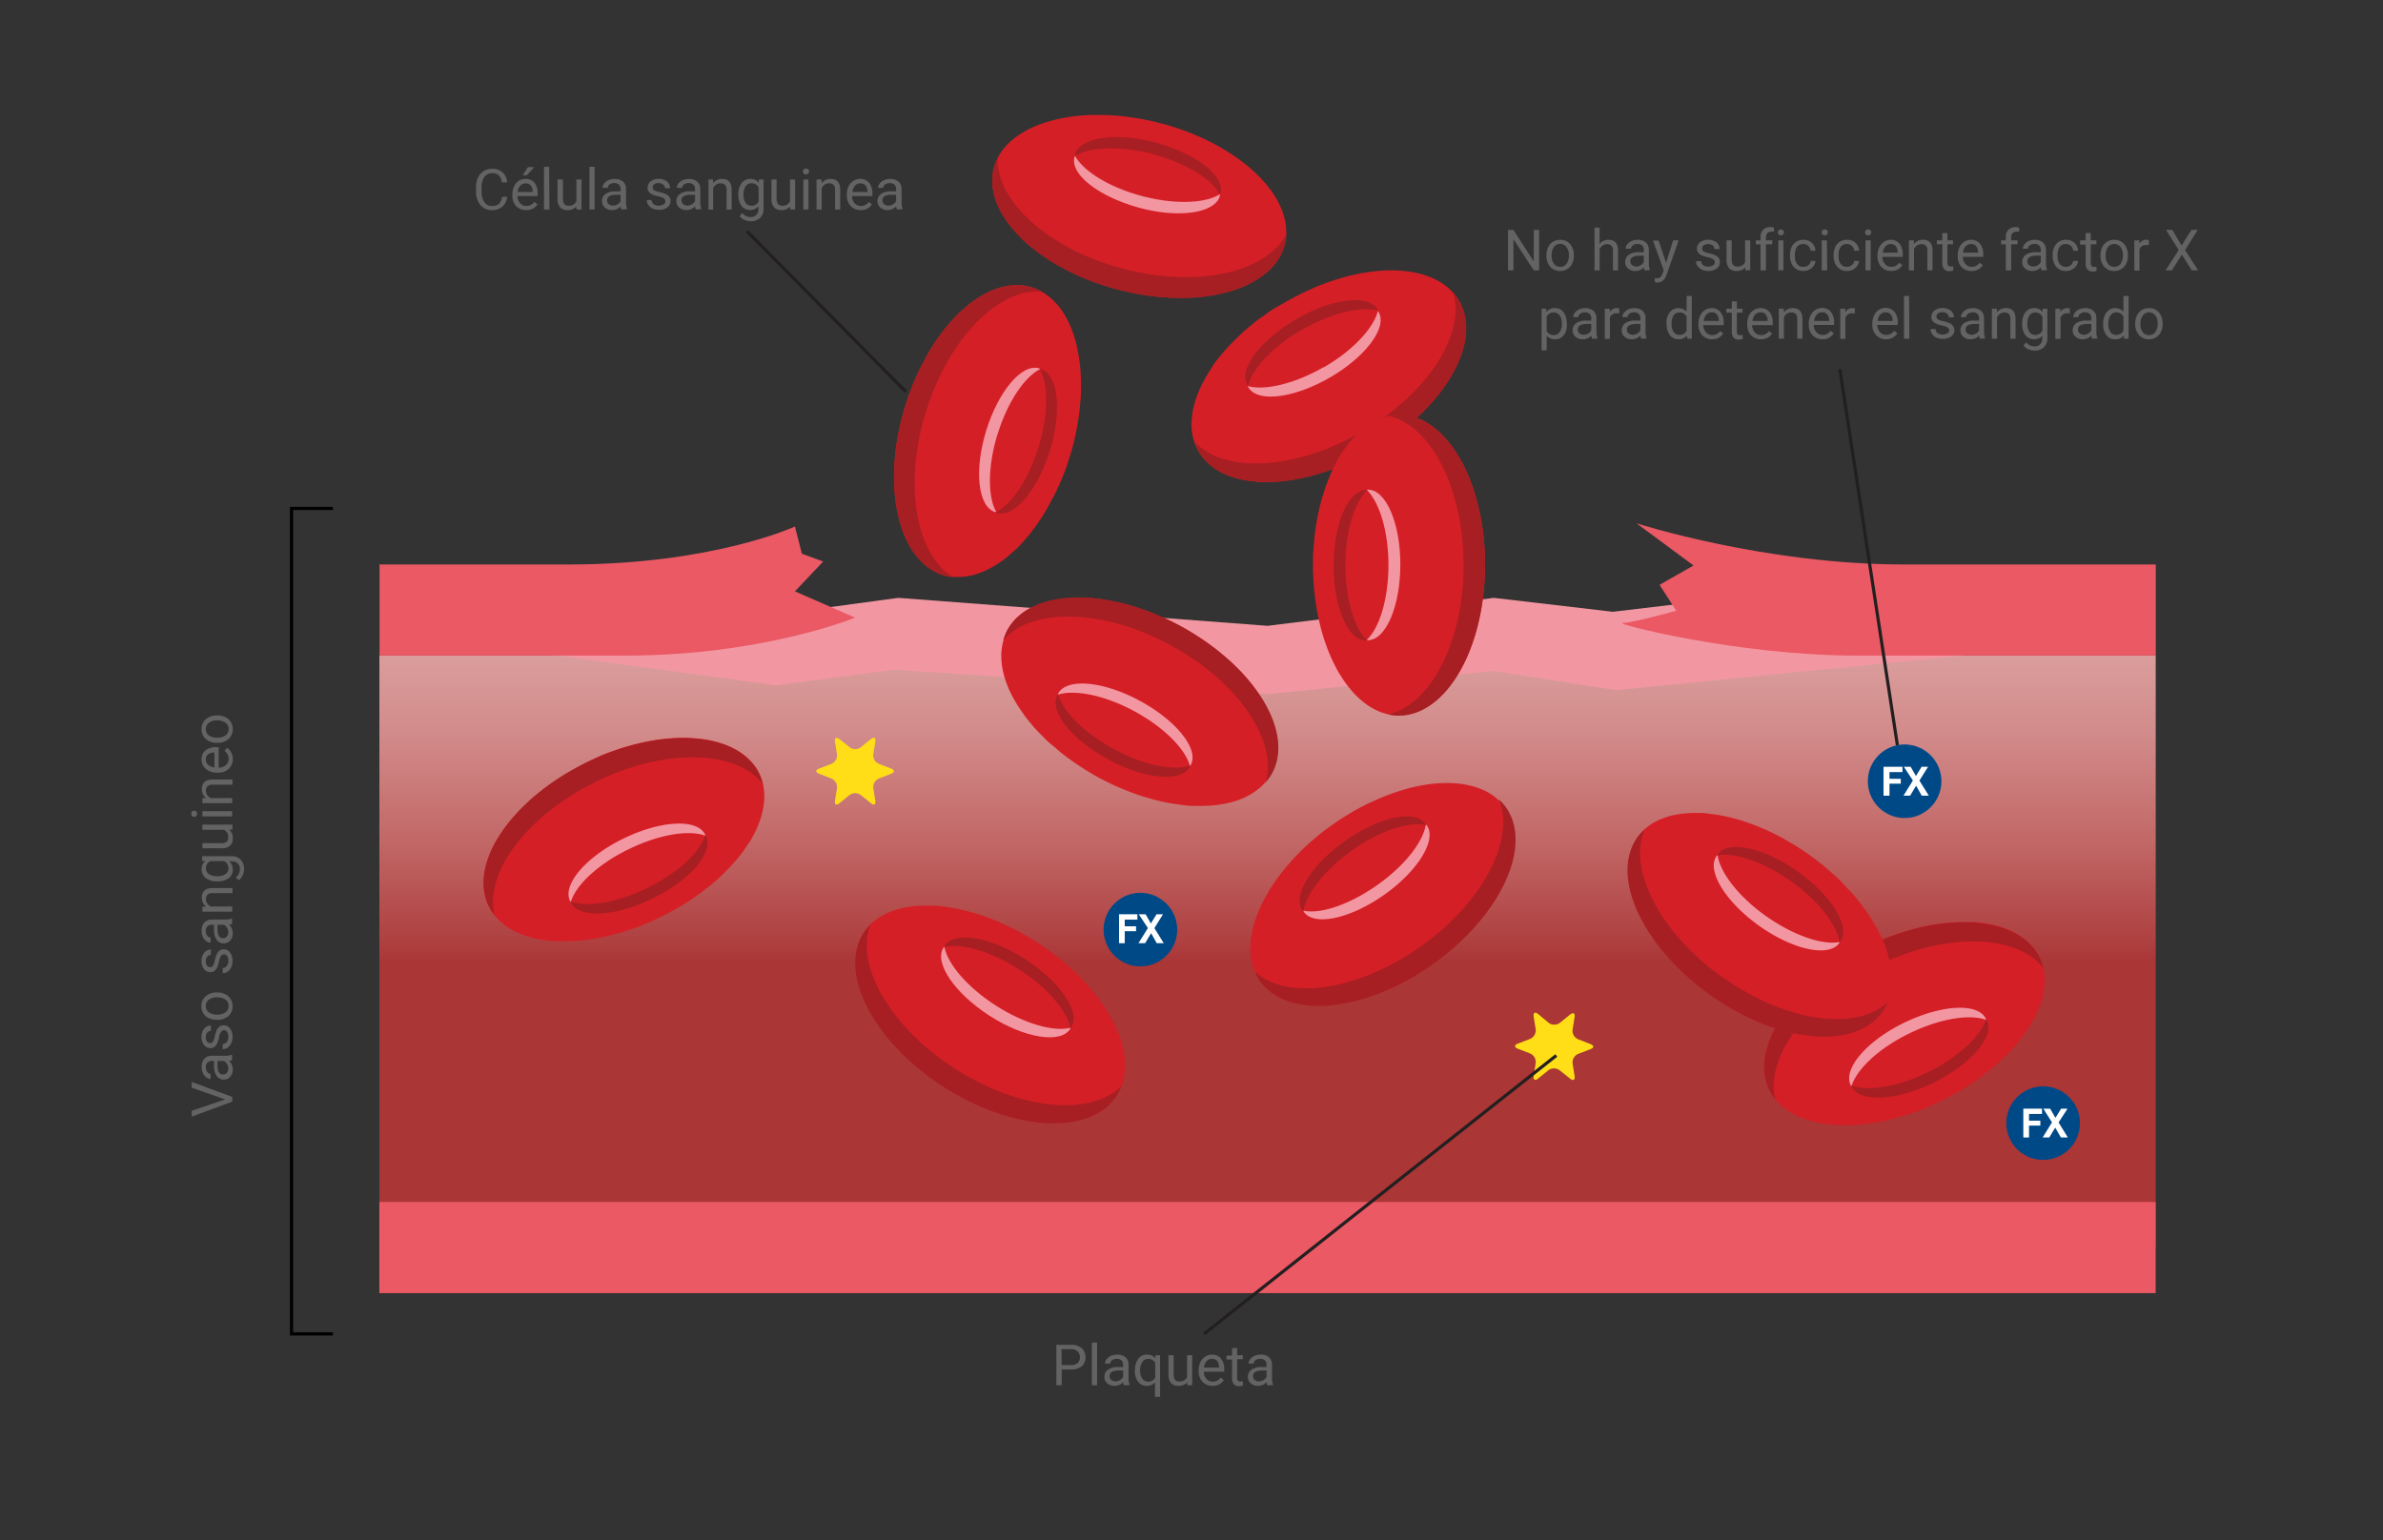 <svg id="Layer_1" data-name="Layer 1" xmlns="http://www.w3.org/2000/svg" xmlns:xlink="http://www.w3.org/1999/xlink" viewBox="0 0 376.73 243.56"><rect x="0" y="0" width="376.73" height="243.56" fill="#333333" stroke="none"/><defs><style>.cls-1{fill:url(#linear-gradient);}.cls-2{fill:#f297a2;}.cls-3{fill:#ea5964;}.cls-4{fill:#88bae2;}.cls-5{fill:#d51f26;}.cls-6{fill:#a71f23;}.cls-7{fill:#ffde17;}.cls-8{fill:#004987;}.cls-9{fill:#fff;}.cls-10,.cls-11{fill:none;stroke-miterlimit:10;stroke-width:0.5px;}.cls-10{stroke:#231f20;}.cls-11{stroke:#000;}.cls-12{fill:#636363;}</style><linearGradient id="linear-gradient" x1="-527.31" y1="2756.54" x2="-527.31" y2="2662.93" gradientTransform="matrix(1, 0, 0, -1, 727.7, 2815.08)" gradientUnits="userSpaceOnUse"><stop offset="0" stop-color="#e5b5b3"/><stop offset="0.17" stop-color="#e5b5b3"/><stop offset="0.3" stop-color="#e3b0ae"/><stop offset="0.45" stop-color="#dca2a0"/><stop offset="0.62" stop-color="#d18a89"/><stop offset="0.79" stop-color="#c26968"/><stop offset="0.97" stop-color="#ae3f3f"/><stop offset="1" stop-color="#aa3636"/></linearGradient></defs><polygon class="cls-1" points="59.98 103.67 91.62 103.67 123.36 108.09 141.35 105.48 201.23 107.38 235.63 103.67 254.97 107.2 296.8 103.67 340.8 103.67 340.8 197.28 59.98 197.28 59.98 103.67"/><polygon class="cls-2" points="78.84 102.42 122.66 108.36 141.35 105.92 200.39 109.77 235.99 106.09 255.5 109.13 310.31 103.67 292.34 92.31 254.97 96.74 236.17 94.54 200.39 98.96 141.99 94.54 120.56 97.45 86.11 91.23 78.84 102.42"/><rect class="cls-3" x="59.97" y="190.07" width="280.82" height="14.41"/><path class="cls-4" d="M180.11,142.07a4.47,4.47,0,0,1,.82.08,3.52,3.52,0,0,1,.78.24,4.14,4.14,0,0,1,.72.38,4.59,4.59,0,0,1,.63.52,4.35,4.35,0,0,1,.52.63,5,5,0,0,1,.39.72,4.45,4.45,0,0,1,.23.79,3.65,3.65,0,0,1,.08.81,3.71,3.71,0,0,1-.08.81,4.45,4.45,0,0,1-.23.79,5,5,0,0,1-.39.72,4.35,4.35,0,0,1-.52.63,4.59,4.59,0,0,1-.63.52,4.14,4.14,0,0,1-.72.38,3.52,3.52,0,0,1-.78.24,4.19,4.19,0,0,1-1.63,0,3.52,3.52,0,0,1-.78-.24,4.14,4.14,0,0,1-.72-.38,4.59,4.59,0,0,1-.63-.52,4.35,4.35,0,0,1-.52-.63,5,5,0,0,1-.39-.72,4.45,4.45,0,0,1-.23-.79,3.71,3.71,0,0,1-.08-.81,3.65,3.65,0,0,1,.08-.81,4.45,4.45,0,0,1,.23-.79,5,5,0,0,1,.39-.72,4.35,4.35,0,0,1,.52-.63,4.59,4.59,0,0,1,.63-.52,4.14,4.14,0,0,1,.72-.38,3.52,3.52,0,0,1,.78-.24A4.45,4.45,0,0,1,180.11,142.07Z"/><path class="cls-4" d="M301,118.65a3.71,3.71,0,0,1,.81.08,3.9,3.9,0,0,1,1.5.62,4.29,4.29,0,0,1,1.15,1.15,4.19,4.19,0,0,1,.39.72,5,5,0,0,1,.24.78,4.19,4.19,0,0,1,0,1.63,5,5,0,0,1-.24.78,4.19,4.19,0,0,1-.39.72,4.29,4.29,0,0,1-1.15,1.15,4.13,4.13,0,0,1-.72.39,5,5,0,0,1-.78.24,4.19,4.19,0,0,1-1.63,0,4.14,4.14,0,0,1-1.5-.63,4.29,4.29,0,0,1-1.15-1.15,5,5,0,0,1-.39-.72,4.12,4.12,0,0,1-.23-.78,4.19,4.19,0,0,1,0-1.63,4.12,4.12,0,0,1,.23-.78,5,5,0,0,1,.39-.72,4.29,4.29,0,0,1,1.15-1.15,5,5,0,0,1,.72-.39,4.12,4.12,0,0,1,.78-.23A3.74,3.74,0,0,1,301,118.65Z"/><path class="cls-4" d="M323,173.44a4.47,4.47,0,0,1,.82.08,3.88,3.88,0,0,1,.78.24,4.14,4.14,0,0,1,.72.38,4,4,0,0,1,.63.52,4.46,4.46,0,0,1,.52.63,4.14,4.14,0,0,1,.38.72,3.78,3.78,0,0,1,.24.79,4.36,4.36,0,0,1,.08.81,4.45,4.45,0,0,1-.08.81,3.52,3.52,0,0,1-.24.78,3.89,3.89,0,0,1-.38.73,5.11,5.11,0,0,1-.52.63,4.59,4.59,0,0,1-.63.52,4.14,4.14,0,0,1-.72.38,3.88,3.88,0,0,1-.78.24,4.19,4.19,0,0,1-1.63,0,4.36,4.36,0,0,1-1.5-.62,5.38,5.38,0,0,1-.64-.52,5,5,0,0,1-.51-.63,3.42,3.42,0,0,1-.39-.73,5,5,0,0,1-.24-.78,4.45,4.45,0,0,1-.08-.81,4.36,4.36,0,0,1,.08-.81,5.53,5.53,0,0,1,.24-.79,3.6,3.6,0,0,1,.39-.72,4.39,4.39,0,0,1,.51-.63,4.55,4.55,0,0,1,.64-.52,4.36,4.36,0,0,1,1.5-.62A4.45,4.45,0,0,1,323,173.44Z"/><path class="cls-5" d="M136.5,147.55a8.26,8.26,0,0,1,.81-1.06,9,9,0,0,1,1-.93,9.91,9.91,0,0,1,1.17-.78,11,11,0,0,1,1.34-.63,13,13,0,0,1,1.49-.48,16.68,16.68,0,0,1,3.38-.46c.6,0,1.22,0,1.85,0s1.28.09,1.94.18,1.33.2,2,.35,1.36.3,2.05.5,1.39.41,2.09.66,1.39.51,2.09.81,1.39.61,2.08.95,1.37.7,2.05,1.08,1.34.78,2,1.2,1.3.86,1.93,1.32,1.24.92,1.84,1.41,1.17,1,1.73,1.49,1.09,1,1.61,1.57,1,1.07,1.46,1.62.91,1.1,1.32,1.65.79,1.12,1.15,1.68.68,1.13,1,1.69.56,1.12.79,1.68.42,1.11.59,1.65.29,1.08.39,1.61a12.28,12.28,0,0,1,.19,1.56,10.41,10.41,0,0,1,0,1.48,9,9,0,0,1-.22,1.39,9.39,9.39,0,0,1-.42,1.3,8.32,8.32,0,0,1-.63,1.18,7.62,7.62,0,0,1-.81,1.06,9.83,9.83,0,0,1-1,.93,11,11,0,0,1-1.18.78,9.68,9.68,0,0,1-1.34.63,11.29,11.29,0,0,1-1.49.48,13.45,13.45,0,0,1-1.63.31,16.06,16.06,0,0,1-1.75.15c-.6,0-1.21,0-1.85,0s-1.28-.09-1.94-.18-1.33-.2-2-.34-1.37-.31-2.06-.51-1.39-.41-2.08-.66-1.4-.51-2.1-.8-1.39-.61-2.08-.95-1.37-.7-2-1.09-1.35-.78-2-1.2-1.3-.86-1.93-1.31-1.24-.93-1.84-1.41-1.17-1-1.73-1.5-1.09-1-1.6-1.56-1-1.08-1.47-1.62-.9-1.1-1.32-1.66-.79-1.12-1.15-1.68-.67-1.13-1-1.69-.55-1.12-.78-1.68a16.37,16.37,0,0,1-.59-1.65,13.26,13.26,0,0,1-.59-3.16,12.26,12.26,0,0,1,0-1.49,9,9,0,0,1,.22-1.39,8.25,8.25,0,0,1,.43-1.3A7.37,7.37,0,0,1,136.5,147.55Z"/><path class="cls-2" d="M157.42,159c-4.53-2.91-7.63-6.59-8.13-9.31,0,.07-.1.11-.14.17-1.51,2.37,1.73,7.16,7.26,10.74s11.24,4.47,12.76,2.13c0-.06.06-.13.1-.21-2.68.67-7.32-.61-11.85-3.52Z"/><path class="cls-6" d="M161.08,153.29c4.54,2.9,7.64,6.59,8.14,9.31l.14-.18c1.52-2.37-1.74-7.16-7.26-10.74s-11.24-4.47-12.76-2.13c0,.06-.07.13-.1.2C151.92,149.1,156.56,150.38,161.08,153.29Z"/><path class="cls-6" d="M151,169c-10.21-6.55-15.83-16.31-13.42-22.74a8.59,8.59,0,0,0-1.09,1.32c-4,6.32,1.63,17.19,12.69,24.29s23.26,7.72,27.35,1.4a7.35,7.35,0,0,0,.76-1.54c-4.87,4.86-16.08,3.82-26.29-2.73Z"/><path class="cls-5" d="M295.11,149.71c.7-.35,1.41-.67,2.12-1s1.44-.59,2.16-.84,1.45-.5,2.18-.71,1.45-.4,2.17-.57,1.43-.3,2.14-.41,1.41-.21,2.1-.27,1.37-.1,2-.11,1.32,0,1.95,0,1.25.1,1.84.19,1.17.21,1.72.35,1.08.31,1.59.5a14.19,14.19,0,0,1,1.42.64,11.17,11.17,0,0,1,1.26.78,9.69,9.69,0,0,1,1.08.92,7.82,7.82,0,0,1,.89,1,8.34,8.34,0,0,1,.69,1.15,6.63,6.63,0,0,1,.48,1.24,8.38,8.38,0,0,1,.28,1.34,10.93,10.93,0,0,1,.06,1.41,12.63,12.63,0,0,1-.15,1.47,12.44,12.44,0,0,1-.37,1.52,14,14,0,0,1-.57,1.56,16.35,16.35,0,0,1-.78,1.57,17.67,17.67,0,0,1-1,1.58c-.35.53-.74,1-1.16,1.57s-.86,1-1.33,1.54-1,1-1.49,1.49-1.07,1-1.65,1.45-1.16.92-1.77,1.37-1.24.87-1.89,1.29-1.31.81-2,1.19-1.37.74-2.07,1.09-1.4.66-2.12,1-1.43.59-2.16.85-1.45.49-2.17.7-1.45.4-2.17.57-1.44.3-2.15.42-1.41.2-2.1.26-1.37.1-2,.12-1.32,0-1.95-.05-1.25-.1-1.84-.19a17.42,17.42,0,0,1-1.72-.35,14.6,14.6,0,0,1-1.58-.5,12.4,12.4,0,0,1-1.43-.64,11.17,11.17,0,0,1-1.26-.78,10.8,10.8,0,0,1-1.08-.91,8.74,8.74,0,0,1-.89-1,8.23,8.23,0,0,1-.69-1.14,9,9,0,0,1-.48-1.25,7.47,7.47,0,0,1-.27-1.33,9.45,9.45,0,0,1-.07-1.42,12.26,12.26,0,0,1,.52-3c.16-.52.35-1,.57-1.56s.49-1,.78-1.57.62-1.05,1-1.58.74-1.05,1.16-1.56.86-1,1.33-1.54,1-1,1.5-1.5,1.07-1,1.64-1.44,1.16-.93,1.77-1.38,1.24-.87,1.89-1.28,1.31-.82,2-1.2S294.41,150.05,295.11,149.71Z"/><path class="cls-2" d="M301.83,163.42c4.84-2.37,9.59-3.11,12.17-2.14a.58.58,0,0,0-.07-.21c-1.24-2.53-7-2.22-12.93.67s-9.66,7.29-8.43,9.84c0,.07.09.12.13.19.8-2.67,4.3-6,9.13-8.35Z"/><path class="cls-6" d="M304.86,169.51c-4.83,2.37-9.58,3.12-12.17,2.14l.07.22c1.25,2.52,7,2.22,12.93-.68s9.66-7.28,8.43-9.84l-.13-.19C313.15,163.84,309.65,167.14,304.86,169.51Z"/><path class="cls-6" d="M296.61,152.77c10.88-5.37,22.14-5.09,26.41.28a7.51,7.51,0,0,0-.57-1.61c-3.31-6.74-15.55-7.51-27.34-1.72s-18.67,15.94-15.37,22.68a8.27,8.27,0,0,0,.9,1.44c-1.61-6.66,5.08-15.73,16-21.07Z"/><path class="cls-5" d="M92.65,120.59c.7-.34,1.4-.66,2.12-1s1.43-.59,2.16-.85,1.45-.49,2.17-.7,1.45-.4,2.17-.57,1.44-.3,2.15-.42,1.41-.2,2.1-.26,1.37-.1,2-.12,1.32,0,2,.05,1.25.1,1.84.19a17.42,17.42,0,0,1,1.72.35,14.6,14.6,0,0,1,1.58.5,12.4,12.4,0,0,1,1.43.64,11.17,11.17,0,0,1,1.26.78,10.8,10.8,0,0,1,1.08.91,8.74,8.74,0,0,1,.89,1,8.23,8.23,0,0,1,.69,1.14,9,9,0,0,1,.48,1.25,7.47,7.47,0,0,1,.27,1.33,9.45,9.45,0,0,1,.07,1.42,12.26,12.26,0,0,1-.52,3c-.16.52-.35,1-.57,1.56s-.49,1-.78,1.57-.62,1-1,1.58-.74,1.05-1.16,1.57-.86,1-1.33,1.53-1,1-1.5,1.5-1.07,1-1.64,1.44-1.16.93-1.77,1.38-1.24.87-1.89,1.28-1.31.82-2,1.2-1.36.74-2.06,1.08-1.41.67-2.12,1-1.44.59-2.16.84-1.45.5-2.18.71-1.45.4-2.17.57-1.43.3-2.14.41-1.41.21-2.1.27-1.37.1-2,.11-1.32,0-2,0-1.25-.1-1.84-.19-1.17-.21-1.72-.35a16.28,16.28,0,0,1-1.58-.5,13.41,13.41,0,0,1-1.43-.64,11.17,11.17,0,0,1-1.26-.78,9.69,9.69,0,0,1-1.08-.92,7.82,7.82,0,0,1-.89-1,8.34,8.34,0,0,1-.69-1.15,6.63,6.63,0,0,1-.48-1.24,8.38,8.38,0,0,1-.28-1.34,10.93,10.93,0,0,1-.06-1.41,12.63,12.63,0,0,1,.15-1.47,12.44,12.44,0,0,1,.37-1.52,14,14,0,0,1,.57-1.56,16.35,16.35,0,0,1,.78-1.57,17.67,17.67,0,0,1,1-1.58c.35-.53.74-1.05,1.16-1.57s.86-1,1.33-1.54,1-1,1.49-1.49,1.07-1,1.65-1.45,1.16-.92,1.77-1.37,1.24-.87,1.89-1.29,1.31-.81,2-1.19S92,120.94,92.65,120.59Z"/><path class="cls-2" d="M99.36,134.3c4.84-2.38,9.6-3.12,12.17-2.14a1.72,1.72,0,0,0-.07-.21c-1.24-2.53-7-2.23-12.92.66s-9.67,7.3-8.43,9.85c0,.07.08.12.12.18.79-2.66,4.3-6,9.13-8.34Z"/><path class="cls-6" d="M102.36,140.39c-4.83,2.37-9.59,3.12-12.17,2.14a.9.9,0,0,0,.08.21c1.23,2.52,7,2.23,12.92-.67s9.67-7.28,8.42-9.84l-.11-.19c-.8,2.68-4.31,6-9.14,8.35Z"/><path class="cls-6" d="M94.14,123.65c10.89-5.37,22.15-5.1,26.42.27a8,8,0,0,0-.58-1.61c-3.3-6.73-15.54-7.5-27.33-1.71S74,136.54,77.28,143.28a8.27,8.27,0,0,0,.9,1.44c-1.62-6.69,5.07-15.73,16-21.07Z"/><path class="cls-5" d="M143.11,64.2c.23-.75.48-1.48.75-2.21s.55-1.45.86-2.15.63-1.4,1-2.07.7-1.33,1.07-2,.76-1.25,1.16-1.85.82-1.16,1.25-1.71.86-1.07,1.31-1.56.9-1,1.36-1.39.93-.84,1.41-1.21a16.24,16.24,0,0,1,1.43-1,13.06,13.06,0,0,1,1.44-.81,11.72,11.72,0,0,1,1.45-.6,9.84,9.84,0,0,1,1.43-.39,9.69,9.69,0,0,1,1.4-.16,7.77,7.77,0,0,1,1.37.06,8.13,8.13,0,0,1,1.3.28,7.84,7.84,0,0,1,1.24.5,8.27,8.27,0,0,1,1.16.72,8.4,8.4,0,0,1,1.07.92,9.63,9.63,0,0,1,1,1.12,11,11,0,0,1,.86,1.31,12.77,12.77,0,0,1,.74,1.48,15.91,15.91,0,0,1,.62,1.64c.18.58.35,1.17.48,1.79s.26,1.26.35,1.92.17,1.33.21,2,.07,1.4.07,2.12,0,1.45-.07,2.18-.12,1.49-.22,2.24-.21,1.5-.35,2.25-.31,1.52-.49,2.27-.4,1.5-.63,2.25-.47,1.48-.74,2.21-.56,1.44-.87,2.15-.63,1.39-1,2.06-.7,1.34-1.08,2-.76,1.26-1.16,1.85-.82,1.17-1.24,1.71-.87,1.07-1.31,1.56-.91,1-1.37,1.39-.93.84-1.4,1.21-.95.71-1.43,1-1,.57-1.45.81a14.81,14.81,0,0,1-1.45.6,10.8,10.8,0,0,1-1.43.38,8.46,8.46,0,0,1-1.4.16,7.66,7.66,0,0,1-1.36-.06,7.27,7.27,0,0,1-1.31-.28,8.13,8.13,0,0,1-2.4-1.21,9.25,9.25,0,0,1-1.07-.93,10.69,10.69,0,0,1-1-1.12,12.2,12.2,0,0,1-.86-1.3,14.77,14.77,0,0,1-.74-1.49c-.23-.52-.43-1.07-.62-1.64s-.34-1.17-.48-1.79-.26-1.26-.35-1.91-.16-1.34-.21-2-.07-1.4-.07-2.11,0-1.45.08-2.19.12-1.48.21-2.23.22-1.5.36-2.26.3-1.51.49-2.26S142.88,64.94,143.11,64.2Z"/><path class="cls-2" d="M157.7,68.68c1.58-5.15,4.3-9.12,6.77-10.34l-.2-.09c-2.69-.82-6.43,3.58-8.36,9.84s-1.31,12,1.38,12.87l.21,0c-1.36-2.37-1.38-7.18.2-12.32Z"/><path class="cls-6" d="M164.19,70.67c-1.59,5.14-4.28,9.12-6.77,10.33l.2.09c2.69.83,6.43-3.58,8.37-9.85s1.3-12-1.39-12.86h-.21C165.75,60.71,165.77,65.56,164.19,70.67Z"/><path class="cls-6" d="M146.36,65.19c3.58-11.63,11.46-19.63,18.29-19.06a8,8,0,0,0-1.56-.68c-7.16-2.2-16.11,6.19-20,18.79S142,88.76,149.12,91a7.44,7.44,0,0,0,1.68.32C144.83,87.87,142.8,76.78,146.36,65.19Z"/><path class="cls-5" d="M203.31,47.72c.67-.39,1.36-.75,2.05-1.1s1.39-.68,2.1-1,1.41-.59,2.12-.85,1.42-.5,2.13-.71,1.41-.4,2.11-.56,1.39-.3,2.08-.41,1.36-.19,2-.25,1.31-.08,1.94-.09a18.41,18.41,0,0,1,1.85.08,15.87,15.87,0,0,1,1.74.23,13.68,13.68,0,0,1,1.62.39,14.73,14.73,0,0,1,1.46.54,10.17,10.17,0,0,1,1.31.7,8.95,8.95,0,0,1,2.1,1.81,8.18,8.18,0,0,1,.76,1.09,8.9,8.9,0,0,1,.57,1.21,9.5,9.5,0,0,1,.36,1.32,9.08,9.08,0,0,1,.16,1.4,10.59,10.59,0,0,1-.06,1.48,12.54,12.54,0,0,1-.26,1.55,14.81,14.81,0,0,1-.46,1.59c-.19.53-.42,1.07-.67,1.62s-.55,1.09-.87,1.64-.67,1.09-1.05,1.64-.78,1.09-1.22,1.62-.9,1.07-1.39,1.6-1,1-1.54,1.55-1.1,1-1.68,1.49-1.18,1-1.8,1.41-1.25.9-1.9,1.32-1.31.84-2,1.22-1.36.76-2.05,1.11-1.39.68-2.1,1-1.41.59-2.12.85-1.42.5-2.13.71-1.41.4-2.11.56-1.39.3-2.08.41-1.36.19-2,.25-1.31.08-1.94.09-1.25,0-1.85-.08-1.18-.13-1.74-.23a13.68,13.68,0,0,1-1.62-.39,12.61,12.61,0,0,1-1.46-.55,9,9,0,0,1-1.31-.69,8.83,8.83,0,0,1-1.14-.84,8,8,0,0,1-1-1,8.18,8.18,0,0,1-.76-1.09,8.49,8.49,0,0,1-.57-1.22,9.36,9.36,0,0,1-.36-1.31,9.08,9.08,0,0,1-.16-1.4,10.53,10.53,0,0,1,.06-1.48,12.54,12.54,0,0,1,.26-1.55c.12-.52.28-1.05.46-1.59s.42-1.08.67-1.62.55-1.09.87-1.64.67-1.09,1-1.64.79-1.09,1.22-1.63.9-1.07,1.39-1.59,1-1,1.55-1.55,1.09-1,1.67-1.49,1.18-1,1.8-1.41,1.25-.9,1.9-1.32S202.63,48.11,203.31,47.72Z"/><path class="cls-2" d="M209.27,58.05c-4.66,2.68-9.35,3.74-12,3a.72.72,0,0,0,.09.2c1.4,2.44,7.15,1.75,12.84-1.53s9.16-7.92,7.75-10.37c0-.06-.09-.11-.13-.17-.66,2.69-3.89,6.22-8.56,8.92Z"/><path class="cls-6" d="M205.87,52.14c4.67-2.68,9.36-3.76,12-3a1,1,0,0,0-.09-.21c-1.4-2.44-7.15-1.79-12.84,1.53s-9.16,7.93-7.75,10.36l.13.18c.63-2.65,3.9-6.23,8.55-8.91Z"/><path class="cls-6" d="M215.21,68.32c-10.51,6.06-21.76,6.57-26.38,1.5a8.37,8.37,0,0,0,.68,1.57c3.75,6.49,16,6.44,27.4-.13S234.46,54.1,230.7,47.6a7.59,7.59,0,0,0-1-1.38C231.78,52.76,225.71,62.25,215.21,68.32Z"/><path class="cls-5" d="M258.84,132.43a7.6,7.6,0,0,1,.87-1,7.43,7.43,0,0,1,1-.88,9.71,9.71,0,0,1,1.21-.73,11.21,11.21,0,0,1,1.37-.56,11.94,11.94,0,0,1,1.51-.41c.53-.1,1.08-.18,1.64-.23a16.92,16.92,0,0,1,1.76-.07c.6,0,1.22,0,1.85.1s1.27.16,1.93.28,1.31.26,2,.44,1.35.37,2,.6,1.37.48,2.05.76,1.37.58,2.05.91,1.36.68,2,1.05,1.34.76,2,1.18,1.3.84,1.94,1.3,1.25.92,1.86,1.4,1.19,1,1.76,1.5,1.13,1,1.66,1.58,1,1.08,1.53,1.64.95,1.12,1.39,1.69.85,1.14,1.23,1.71.74,1.16,1.07,1.74.62,1.16.89,1.73.5,1.15.7,1.72.37,1.12.51,1.68a14,14,0,0,1,.31,1.62,12.24,12.24,0,0,1,.12,1.56,11.88,11.88,0,0,1-.09,1.48,9,9,0,0,1-.29,1.39,9.22,9.22,0,0,1-.48,1.27,9.4,9.4,0,0,1-.68,1.15,8.38,8.38,0,0,1-.87,1,8.79,8.79,0,0,1-1,.88,10.31,10.31,0,0,1-1.22.72,9.72,9.72,0,0,1-1.36.57,14.08,14.08,0,0,1-1.52.4,13.76,13.76,0,0,1-1.64.24,16.77,16.77,0,0,1-1.75.06c-.6,0-1.22,0-1.85-.1s-1.28-.15-1.93-.27-1.32-.27-2-.44-1.35-.38-2-.61-1.36-.48-2.05-.76-1.36-.58-2-.9-1.36-.68-2-1.05-1.34-.77-2-1.18-1.31-.85-1.94-1.3-1.25-.92-1.86-1.41-1.2-1-1.77-1.49-1.12-1-1.65-1.58-1.05-1.09-1.53-1.64-.95-1.12-1.39-1.69-.85-1.14-1.23-1.72-.74-1.16-1.07-1.73-.62-1.16-.89-1.74a17.58,17.58,0,0,1-.7-1.71,14.53,14.53,0,0,1-.51-1.68,14.2,14.2,0,0,1-.32-1.63,11.93,11.93,0,0,1-.11-1.56,9,9,0,0,1,.09-1.48,8.65,8.65,0,0,1,.28-1.38,8.79,8.79,0,0,1,.49-1.27A8.38,8.38,0,0,1,258.84,132.43Z"/><path class="cls-2" d="M279.2,144.87c-4.39-3.11-7.3-6.94-7.67-9.68a.75.75,0,0,0-.15.16c-1.64,2.29,1.38,7.24,6.73,11.05s11,5,12.64,2.75l.11-.2c-2.71.55-7.28-1-11.66-4.08Z"/><path class="cls-6" d="M283.13,139.34c4.39,3.12,7.31,6.95,7.67,9.69,0-.05.11-.1.15-.16,1.63-2.3-1.38-7.24-6.73-11.05s-11-5-12.65-2.75a1.86,1.86,0,0,0-.1.2c2.71-.55,7.28,1,11.66,4.07Z"/><path class="cls-6" d="M272.32,154.54c-9.89-7-15-17.06-12.33-23.38a8.1,8.1,0,0,0-1.14,1.28c-4.36,6.11.79,17.24,11.49,24.87s22.91,8.84,27.26,2.68a7.76,7.76,0,0,0,.83-1.49c-5.08,4.65-16.23,3.08-26.11-4Z"/><path class="cls-5" d="M210.79,130.32c.63-.45,1.28-.88,1.94-1.29s1.32-.8,2-1.17,1.35-.72,2-1,1.37-.63,2.06-.9,1.37-.53,2.05-.75,1.36-.43,2-.6,1.34-.31,2-.43,1.3-.21,1.93-.27,1.25-.09,1.85-.09a16.62,16.62,0,0,1,1.75.07,13.76,13.76,0,0,1,1.64.24,13.31,13.31,0,0,1,1.51.41,13.08,13.08,0,0,1,1.37.57,11.09,11.09,0,0,1,1.21.73,8.94,8.94,0,0,1,1,.88,7,7,0,0,1,.86,1,8.28,8.28,0,0,1,.68,1.15,8.88,8.88,0,0,1,.48,1.28,8.65,8.65,0,0,1,.28,1.38,10.25,10.25,0,0,1,.08,1.48,10.44,10.44,0,0,1-.12,1.56,14.2,14.2,0,0,1-.32,1.63c-.14.55-.31,1.11-.51,1.67s-.45,1.14-.72,1.72-.56,1.15-.89,1.72-.69,1.16-1.07,1.73-.8,1.15-1.24,1.72-.91,1.13-1.4,1.68-1,1.1-1.54,1.64-1.08,1.06-1.66,1.57-1.16,1-1.77,1.49-1.23,1-1.87,1.4-1.28.88-1.94,1.29-1.32.8-2,1.17-1.35.71-2,1-1.37.62-2.06.9-1.37.53-2.05.75-1.36.42-2,.59-1.34.32-2,.44-1.3.2-1.93.26-1.25.09-1.85.1-1.19,0-1.76-.07-1.11-.14-1.64-.25a11.94,11.94,0,0,1-1.51-.41,9.72,9.72,0,0,1-1.36-.57,9,9,0,0,1-1.21-.73,8.06,8.06,0,0,1-1-.88,7.88,7.88,0,0,1-1.54-2.18,8.76,8.76,0,0,1-.48-1.27,9,9,0,0,1-.28-1.39,11.72,11.72,0,0,1-.09-1.47,14.37,14.37,0,0,1,.12-1.57q.12-.79.33-1.62t.51-1.68c.21-.56.45-1.14.71-1.71s.57-1.15.9-1.73.69-1.15,1.07-1.73.8-1.15,1.24-1.71.91-1.13,1.4-1.69,1-1.1,1.53-1.63,1.09-1.06,1.67-1.57,1.16-1,1.77-1.49S210.15,130.77,210.79,130.32Z"/><path class="cls-2" d="M217.66,140c-4.4,3.1-8.95,4.59-11.63,4a1.24,1.24,0,0,0,.1.2c1.62,2.3,7.3,1.09,12.66-2.68s8.4-8.73,6.78-11l-.15-.16C225,133.12,222.06,136.93,217.66,140Z"/><path class="cls-6" d="M213.75,134.46c4.39-3.1,8.95-4.59,11.67-4a1.86,1.86,0,0,0-.1-.2c-1.62-2.3-7.29-1.09-12.65,2.69s-8.41,8.72-6.78,11c0,.06.1.11.15.17.4-2.69,3.31-6.51,7.71-9.65Z"/><path class="cls-6" d="M224.5,149.73c-9.9,7-21.07,8.53-26.13,3.89a7.8,7.8,0,0,0,.82,1.5c4.33,6.13,16.54,5,27.27-2.61s15.93-18.69,11.63-24.83a8,8,0,0,0-1.13-1.27C239.59,132.73,234.42,142.74,224.5,149.73Z"/><path class="cls-5" d="M157.12,26.55a7.29,7.29,0,0,1,.45-1.26,8.79,8.79,0,0,1,.67-1.19,8.16,8.16,0,0,1,.88-1.1,8.77,8.77,0,0,1,1.08-1,12.5,12.5,0,0,1,1.27-.91,16.55,16.55,0,0,1,1.45-.8,17.13,17.13,0,0,1,1.62-.68,17.48,17.48,0,0,1,1.77-.55c.61-.17,1.24-.31,1.9-.43s1.32-.22,2-.29,1.39-.12,2.11-.15,1.45,0,2.19,0,1.48.06,2.24.12,1.51.16,2.27.27,1.52.24,2.28.4,1.52.33,2.27.53,1.5.42,2.24.66,1.46.5,2.18.78,1.42.57,2.11.89,1.35.64,2,1,1.28.71,1.89,1.09,1.2.77,1.76,1.18,1.1.82,1.61,1.24,1,.87,1.44,1.31.88.9,1.27,1.36.74.92,1.07,1.39.61.94.87,1.41a12.78,12.78,0,0,1,.65,1.42,9.65,9.65,0,0,1,.44,1.42,8.37,8.37,0,0,1,.22,1.39,8.82,8.82,0,0,1,0,1.36,8.28,8.28,0,0,1-.23,1.32,9.45,9.45,0,0,1-.45,1.26,8.79,8.79,0,0,1-.67,1.19,9,9,0,0,1-.88,1.1,10.48,10.48,0,0,1-1.08,1,15.21,15.21,0,0,1-1.27.91c-.46.28-.94.55-1.46.8s-1.05.47-1.61.68-1.16.39-1.77.55-1.25.31-1.9.43-1.33.22-2,.29-1.39.12-2.11.15-1.44,0-2.18,0-1.49-.06-2.24-.12-1.51-.16-2.27-.27-1.53-.24-2.29-.4-1.51-.33-2.27-.53-1.5-.42-2.23-.66-1.47-.5-2.19-.78-1.42-.57-2.1-.89-1.36-.64-2-1-1.29-.71-1.9-1.09-1.19-.77-1.76-1.18-1.1-.82-1.61-1.24-1-.87-1.44-1.31-.87-.9-1.26-1.36a16.67,16.67,0,0,1-1.07-1.39,13.45,13.45,0,0,1-.87-1.41,11.28,11.28,0,0,1-.66-1.42,11,11,0,0,1-.44-1.42,9.56,9.56,0,0,1-.22-1.39,8.8,8.8,0,0,1,0-1.36A7.29,7.29,0,0,1,157.12,26.55Z"/><path class="cls-2" d="M180.54,31c-5.19-1.38-9.27-3.93-10.59-6.36a1.19,1.19,0,0,0-.08.2c-.72,2.73,3.85,6.26,10.2,8s12.08.84,12.79-1.88V30.7C190.56,32.17,185.75,32.38,180.54,31Z"/><path class="cls-6" d="M182.28,24.4c5.2,1.38,9.28,3.93,10.59,6.37a1.8,1.8,0,0,0,.08-.21c.72-2.73-3.84-6.26-10.2-8s-12.07-.84-12.79,1.88v.23c2.31-1.43,7.11-1.64,12.32-.31Z"/><path class="cls-6" d="M177.52,42.48c-11.73-3.1-20.08-10.67-19.78-17.52a8.32,8.32,0,0,0-.62,1.59c-1.91,7.26,6.83,15.86,19.53,19.21s24.55.19,26.47-7.07a8,8,0,0,0,.24-1.69C200.24,43.11,189.24,45.57,177.52,42.48Z"/><path class="cls-5" d="M207.57,89.34c0-.77,0-1.55.06-2.33s.12-1.54.2-2.3.2-1.52.33-2.27.28-1.48.45-2.19.37-1.43.58-2.11.44-1.36.69-2,.51-1.28.79-1.88.59-1.18.9-1.73.65-1.07,1-1.56a17.59,17.59,0,0,1,1.08-1.39,16.37,16.37,0,0,1,1.14-1.2,13.47,13.47,0,0,1,1.21-1,10.55,10.55,0,0,1,1.26-.79,9.68,9.68,0,0,1,1.29-.56,8,8,0,0,1,1.32-.34,7.48,7.48,0,0,1,1.33-.12,7.59,7.59,0,0,1,1.34.12,7.69,7.69,0,0,1,1.31.35,9.8,9.8,0,0,1,1.3.56,11.31,11.31,0,0,1,1.25.79,13.62,13.62,0,0,1,1.21,1,16.37,16.37,0,0,1,1.14,1.2c.37.44.72.9,1.07,1.4s.67,1,1,1.56.62,1.13.9,1.74.54,1.22.79,1.87.47,1.32.68,2,.4,1.39.57,2.11.32,1.46.44,2.2.24,1.5.32,2.27.15,1.53.2,2.31.06,1.55.06,2.33,0,1.55-.07,2.33-.11,1.54-.2,2.31-.2,1.51-.33,2.26-.28,1.48-.45,2.2-.36,1.42-.57,2.11-.45,1.35-.69,2-.52,1.27-.8,1.87-.58,1.18-.9,1.73-.65,1.07-1,1.56a15.44,15.44,0,0,1-1.07,1.39,16.46,16.46,0,0,1-1.15,1.2,11.25,11.25,0,0,1-1.21,1,12.89,12.89,0,0,1-1.25.78,9.87,9.87,0,0,1-1.3.57,9.15,9.15,0,0,1-1.32.34,8.52,8.52,0,0,1-1.33.11,7.39,7.39,0,0,1-1.33-.12,8.83,8.83,0,0,1-1.32-.34,10.07,10.07,0,0,1-2.55-1.36,12.23,12.23,0,0,1-1.2-1,14.49,14.49,0,0,1-1.14-1.2c-.37-.44-.73-.9-1.07-1.39s-.68-1-1-1.57-.61-1.13-.89-1.73-.55-1.23-.79-1.88-.48-1.31-.69-2-.39-1.39-.56-2.11-.32-1.46-.45-2.2-.23-1.5-.32-2.27-.15-1.53-.19-2.3S207.56,90.12,207.57,89.34Z"/><path class="cls-2" d="M219.5,89.37c0,5.37-1.44,10-3.46,11.86h.22c2.81,0,5.1-5.32,5.12-11.89s-2.26-11.89-5.08-11.9h-.23c2,2,3.44,6.54,3.43,11.93Z"/><path class="cls-6" d="M212.7,89.36c0-5.37,1.45-10,3.46-11.86a.74.74,0,0,0-.21,0c-2.82,0-5.11,5.31-5.12,11.88s2.26,11.9,5.07,11.9h.23c-2-1.94-3.43-6.54-3.43-11.92Z"/><path class="cls-6" d="M231.37,89.39c0,12.13-5.23,22.12-11.93,23.57a7.36,7.36,0,0,0,1.69.19c7.51,0,13.61-10.62,13.64-23.75s-6.05-23.84-13.56-23.84a7.51,7.51,0,0,0-1.7.19C226.21,67.25,231.38,77.26,231.37,89.39Z"/><path class="cls-5" d="M159.2,99.7a7.42,7.42,0,0,1,.73-1.12,8.75,8.75,0,0,1,.93-1,9.69,9.69,0,0,1,1.11-.87,11.39,11.39,0,0,1,1.29-.73,12.52,12.52,0,0,1,1.45-.58,12.92,12.92,0,0,1,1.6-.44c.56-.12,1.14-.21,1.73-.28s1.22-.11,1.85-.13,1.29,0,2,0,1.34.1,2,.19,1.38.2,2.08.35,1.42.31,2.13.5,1.43.41,2.15.65,1.43.5,2.14.79,1.42.59,2.13.92,1.39.68,2.08,1.05,1.36.76,2,1.17,1.31.83,1.94,1.27,1.24.89,1.84,1.36,1.16,1,1.71,1.44,1.09,1,1.59,1.5,1,1,1.44,1.56.87,1,1.27,1.59.76,1.07,1.09,1.61.64,1.08.91,1.61.51,1.08.72,1.61.37,1,.51,1.57a12.66,12.66,0,0,1,.3,1.54,10.72,10.72,0,0,1,.1,1.48,9.36,9.36,0,0,1-.12,1.41,8.47,8.47,0,0,1-.32,1.32,9.56,9.56,0,0,1-.54,1.23,7.33,7.33,0,0,1-.73,1.11,8,8,0,0,1-.93,1,9.69,9.69,0,0,1-1.11.87A10,10,0,0,1,197,126a12.55,12.55,0,0,1-1.45.59,15.6,15.6,0,0,1-1.6.43c-.56.12-1.14.22-1.73.29s-1.22.1-1.85.12-1.29,0-1.95,0-1.34-.11-2-.2-1.38-.2-2.08-.34-1.42-.31-2.13-.51-1.43-.4-2.15-.64-1.43-.51-2.14-.8-1.43-.59-2.13-.92-1.4-.68-2.08-1.05-1.36-.76-2-1.17-1.31-.83-1.94-1.27-1.24-.89-1.84-1.36-1.16-1-1.72-1.44-1.08-1-1.58-1.5-1-1-1.44-1.56-.87-1-1.27-1.59-.76-1.07-1.09-1.61-.64-1.07-.91-1.61-.51-1.07-.72-1.6-.37-1.06-.51-1.58a12.22,12.22,0,0,1-.4-3,8,8,0,0,1,.12-1.4,8.32,8.32,0,0,1,.32-1.33A7.81,7.81,0,0,1,159.2,99.7Z"/><path class="cls-2" d="M179.32,112.46c4.73,2.56,8.1,6,8.8,8.67a.83.83,0,0,0,.13-.18c1.34-2.47-2.27-7-8.05-10.13s-11.56-3.64-12.9-1.17a.5.5,0,0,1-.08.2C169.86,109,174.59,109.9,179.32,112.46Z"/><path class="cls-6" d="M176.09,118.44c-4.73-2.56-8.1-6-8.81-8.67,0,.06-.09.12-.12.18-1.34,2.48,2.26,7,8.05,10.14s11.54,3.64,12.89,1.17a.6.6,0,0,1,.08-.21c-2.63.88-7.35,0-12.09-2.61Z"/><path class="cls-6" d="M185,102c10.68,5.76,17,15.08,15.11,21.67a7.5,7.5,0,0,0,1-1.4c3.58-6.61-2.92-17-14.47-23.27s-23.82-6-27.38.67a7.51,7.51,0,0,0-.65,1.58c4.47-5.21,15.73-5,26.41.75Z"/><path class="cls-3" d="M125.67,83.26s-13,6-35.79,6H60v14.41H98.9c21.66,0,36.29-6,36.29-6l-9.52-4.16,4.47-4.72-3.37-1.23Z"/><path class="cls-3" d="M258.73,82.76l9,6.66-5.37,3.06L265,96.57s-6.91,1.94-8.52,1.94,18,5.16,37.17,5.16h47.16V89.26H301c-22.06,0-42.24-6.5-42.24-6.5Z"/><path class="cls-7" d="M134.32,118.17a1.46,1.46,0,0,0,1.75,0l1.62-1.3c.47-.39.78-.2.69.41l-.32,2a1.46,1.46,0,0,0,.9,1.51l1.93.75c.57.22.57.58,0,.81l-1.93.75a1.45,1.45,0,0,0-.9,1.51l.32,2c.09.61-.22.79-.69.4l-1.62-1.3a1.46,1.46,0,0,0-1.75,0l-1.62,1.3c-.48.39-.79.21-.7-.4l.32-2a1.45,1.45,0,0,0-.9-1.51l-1.94-.75c-.57-.23-.57-.59,0-.81l1.94-.75a1.46,1.46,0,0,0,.9-1.51l-.32-2c-.09-.61.22-.8.7-.41Z"/><path class="cls-7" d="M244.82,161.73a1.49,1.49,0,0,0,1.79,0l1.62-1.31c.48-.38.8-.2.7.41l-.32,2a1.46,1.46,0,0,0,.89,1.51l1.94.76c.58.22.58.58,0,.8l-1.94.75a1.47,1.47,0,0,0-.89,1.51l.32,2c.1.61-.22.8-.7.41l-1.66-1.32a1.46,1.46,0,0,0-1.79,0l-1.62,1.3c-.48.39-.8.2-.7-.4l.32-2.05a1.47,1.47,0,0,0-.89-1.52l-1.94-.75c-.58-.22-.58-.58,0-.8l1.94-.75a1.47,1.47,0,0,0,.89-1.52l-.32-2c-.1-.62.22-.8.7-.42Z"/><path class="cls-8" d="M180.28,141.18a5.38,5.38,0,0,1,1.14.12,5.09,5.09,0,0,1,1.09.33,4.91,4.91,0,0,1,1,.54,5.53,5.53,0,0,1,.88.72,6.09,6.09,0,0,1,.73.88,6.53,6.53,0,0,1,.54,1,6.85,6.85,0,0,1,.33,1.09,6,6,0,0,1,0,2.28,7.18,7.18,0,0,1-.33,1.09,6.53,6.53,0,0,1-.54,1,6.09,6.09,0,0,1-.73.88,5.53,5.53,0,0,1-.88.72,6.11,6.11,0,0,1-1,.54,5.09,5.09,0,0,1-1.09.33,5.91,5.91,0,0,1-2.27,0,5.09,5.09,0,0,1-1.09-.33,6.11,6.11,0,0,1-1-.54,5.53,5.53,0,0,1-.88-.72,6.09,6.09,0,0,1-.73-.88,6.53,6.53,0,0,1-.54-1,7.18,7.18,0,0,1-.33-1.09,6,6,0,0,1,0-2.28,6.85,6.85,0,0,1,.33-1.09,6.53,6.53,0,0,1,.54-1,6.09,6.09,0,0,1,.73-.88,5.53,5.53,0,0,1,.88-.72,4.91,4.91,0,0,1,1-.54,5.09,5.09,0,0,1,1.09-.33A5.35,5.35,0,0,1,180.28,141.18Z"/><polygon class="cls-9" points="179.81 144.57 179.81 145.42 177.81 145.42 177.81 146.47 179.6 146.47 179.6 147.25 177.81 147.25 177.81 149.15 176.91 149.15 176.91 144.57 179.81 144.57"/><polygon class="cls-9" points="180.03 144.57 181.11 144.57 181.94 146.03 182.84 144.57 183.86 144.57 182.5 146.76 183.98 149.15 182.87 149.15 181.98 147.56 181.03 149.15 179.98 149.15 181.47 146.75 180.03 144.57"/><path class="cls-8" d="M301.1,117.72a5.52,5.52,0,0,1,1.14.12,5.26,5.26,0,0,1,1.09.33,5.18,5.18,0,0,1,1,.54,5.71,5.71,0,0,1,1.6,1.6,5.18,5.18,0,0,1,.54,1,5.26,5.26,0,0,1,.33,1.09,5.47,5.47,0,0,1,0,2.28,5.45,5.45,0,0,1-.33,1.09,5.18,5.18,0,0,1-.54,1,5.71,5.71,0,0,1-1.6,1.6,6.53,6.53,0,0,1-1,.54,5.26,5.26,0,0,1-1.09.33,5.84,5.84,0,0,1-3.37-.33,6.53,6.53,0,0,1-1-.54,5.71,5.71,0,0,1-1.6-1.6,6.53,6.53,0,0,1-.54-1,5.9,5.9,0,0,1-.33-3.37,5.26,5.26,0,0,1,.33-1.09,6.53,6.53,0,0,1,.54-1,5.71,5.71,0,0,1,1.6-1.6,5.18,5.18,0,0,1,1-.54,5.45,5.45,0,0,1,1.09-.33A5.52,5.52,0,0,1,301.1,117.72Z"/><polygon class="cls-9" points="300.76 121.25 300.76 122.09 298.71 122.09 298.71 123.15 300.5 123.15 300.5 123.92 298.71 123.92 298.71 125.82 297.77 125.82 297.77 121.25 300.76 121.25"/><polygon class="cls-9" points="300.98 121.25 302.06 121.25 302.89 122.71 303.79 121.25 304.81 121.25 303.44 123.43 304.93 125.82 303.81 125.82 302.92 124.24 301.97 125.82 300.92 125.82 302.41 123.42 300.98 121.25"/><path class="cls-8" d="M323,171.78a5.52,5.52,0,0,1,1.14.12,5.26,5.26,0,0,1,1.09.33,5.18,5.18,0,0,1,1,.54,5.53,5.53,0,0,1,.88.72,6.82,6.82,0,0,1,.73.88,5.73,5.73,0,0,1,.53,1,5.26,5.26,0,0,1,.33,1.09,5.47,5.47,0,0,1,0,2.28,5.45,5.45,0,0,1-.33,1.09,5.73,5.73,0,0,1-.53,1,6.82,6.82,0,0,1-.73.88,5.53,5.53,0,0,1-.88.72,6.53,6.53,0,0,1-1,.54,5.26,5.26,0,0,1-1.09.33,5.51,5.51,0,0,1-1.14.11,5.88,5.88,0,0,1-2.23-.44,6,6,0,0,1-1-.54,5.61,5.61,0,0,1-.89-.72,6,6,0,0,1-.72-.88,6.53,6.53,0,0,1-.54-1,5.9,5.9,0,0,1-.33-3.37,5.26,5.26,0,0,1,.33-1.09,6.53,6.53,0,0,1,.54-1,6,6,0,0,1,.72-.88,5.61,5.61,0,0,1,.89-.72,4.83,4.83,0,0,1,1-.54,6.16,6.16,0,0,1,2.23-.45Z"/><polygon class="cls-9" points="322.82 175.31 322.82 176.15 320.77 176.15 320.77 177.21 322.56 177.21 322.56 177.99 320.77 177.99 320.77 179.87 319.87 179.87 319.87 175.31 322.82 175.31"/><polygon class="cls-9" points="323.03 175.31 324.11 175.31 324.95 176.77 325.84 175.31 326.86 175.31 325.44 177.49 326.91 179.87 325.81 179.87 324.91 178.3 323.97 179.87 322.92 179.87 324.4 177.48 323.03 175.31"/><line class="cls-10" x1="143.22" y1="61.96" x2="118.09" y2="36.57"/><line class="cls-10" x1="190.35" y1="210.93" x2="246.04" y2="166.9"/><line class="cls-10" x1="299.96" y1="117.84" x2="290.86" y2="58.38"/><polyline class="cls-11" points="52.63 80.4 46.09 80.4 46.09 210.93 52.63 210.93"/><path class="cls-12" d="M80.18,31.1a2.37,2.37,0,0,1-.75,1.57,2.44,2.44,0,0,1-1.67.55,2.25,2.25,0,0,1-1.82-.81,3.25,3.25,0,0,1-.68-2.18v-.61a3.67,3.67,0,0,1,.31-1.57,2.44,2.44,0,0,1,.91-1,2.52,2.52,0,0,1,1.35-.36,2.3,2.3,0,0,1,1.63.57,2.37,2.37,0,0,1,.72,1.57h-.85a1.85,1.85,0,0,0-.47-1.11,1.46,1.46,0,0,0-1-.34,1.53,1.53,0,0,0-1.27.59,2.81,2.81,0,0,0-.46,1.71v.62a2.81,2.81,0,0,0,.44,1.65,1.38,1.38,0,0,0,1.22.62,1.63,1.63,0,0,0,1.07-.32,1.75,1.75,0,0,0,.5-1.11Z"/><path class="cls-12" d="M83.18,33.22a2.1,2.1,0,0,1-1.58-.63,2.38,2.38,0,0,1-.6-1.7v-.15a2.89,2.89,0,0,1,.27-1.27A2.13,2.13,0,0,1,82,28.6a1.93,1.93,0,0,1,1.06-.31,1.78,1.78,0,0,1,1.44.61A2.67,2.67,0,0,1,85,30.65V31H81.81a1.66,1.66,0,0,0,.41,1.13,1.3,1.3,0,0,0,1,.44,1.39,1.39,0,0,0,.73-.18,1.89,1.89,0,0,0,.52-.46l.5.38A2,2,0,0,1,83.18,33.22ZM83.08,29a1.08,1.08,0,0,0-.83.36,1.7,1.7,0,0,0-.41,1h2.38v-.06a1.6,1.6,0,0,0-.33-1A1,1,0,0,0,83.08,29Zm.39-2.58h1l-1.18,1.29h-.66Z"/><path class="cls-12" d="M86.86,33.13H86V26.38h.82Z"/><path class="cls-12" d="M91.09,32.66a1.72,1.72,0,0,1-1.39.56,1.5,1.5,0,0,1-1.16-.44,1.93,1.93,0,0,1-.4-1.31V28.38H89v3.07c0,.72.3,1.08.88,1.08a1.22,1.22,0,0,0,1.24-.69V28.38h.81v4.75h-.77Z"/><path class="cls-12" d="M94,33.13h-.81V26.38H94Z"/><path class="cls-12" d="M98.24,33.13a1.56,1.56,0,0,1-.12-.5,1.81,1.81,0,0,1-1.35.59,1.65,1.65,0,0,1-1.15-.4,1.28,1.28,0,0,1-.45-1,1.33,1.33,0,0,1,.56-1.15,2.71,2.71,0,0,1,1.59-.41h.79v-.37a.91.91,0,0,0-.26-.68,1,1,0,0,0-.75-.26,1.24,1.24,0,0,0-.73.22.68.68,0,0,0-.29.54h-.82a1.17,1.17,0,0,1,.25-.69,1.77,1.77,0,0,1,.69-.53,2.3,2.3,0,0,1,1-.19,1.9,1.9,0,0,1,1.29.41,1.47,1.47,0,0,1,.48,1.13V32a2.68,2.68,0,0,0,.17,1v.07Zm-1.35-.62a1.41,1.41,0,0,0,.72-.19,1.24,1.24,0,0,0,.5-.52v-1h-.64c-1,0-1.49.29-1.49.87a.76.76,0,0,0,.25.6A1,1,0,0,0,96.89,32.51Z"/><path class="cls-12" d="M105.19,31.87a.6.6,0,0,0-.24-.51,2.36,2.36,0,0,0-.87-.31,4.32,4.32,0,0,1-1-.32,1.43,1.43,0,0,1-.54-.44,1.09,1.09,0,0,1-.17-.61,1.24,1.24,0,0,1,.5-1,1.92,1.92,0,0,1,1.26-.4,2,2,0,0,1,1.31.42,1.31,1.31,0,0,1,.5,1.07h-.81a.73.73,0,0,0-.29-.58,1.05,1.05,0,0,0-.71-.24,1.12,1.12,0,0,0-.7.19.63.63,0,0,0-.25.51.49.49,0,0,0,.24.44,2.69,2.69,0,0,0,.84.29,4.69,4.69,0,0,1,1,.32,1.5,1.5,0,0,1,.57.46,1.1,1.1,0,0,1,.18.64,1.23,1.23,0,0,1-.51,1,2.17,2.17,0,0,1-1.32.38,2.51,2.51,0,0,1-1-.2,1.59,1.59,0,0,1-.68-.57,1.32,1.32,0,0,1-.25-.78H103a.88.88,0,0,0,.33.65,1.26,1.26,0,0,0,.81.24,1.37,1.37,0,0,0,.74-.19A.57.57,0,0,0,105.19,31.87Z"/><path class="cls-12" d="M110,33.13a2,2,0,0,1-.11-.5,1.83,1.83,0,0,1-1.36.59,1.66,1.66,0,0,1-1.15-.4,1.28,1.28,0,0,1-.45-1,1.34,1.34,0,0,1,.57-1.15,2.65,2.65,0,0,1,1.58-.41h.8v-.37a.91.91,0,0,0-.26-.68,1,1,0,0,0-.75-.26,1.24,1.24,0,0,0-.73.22.66.66,0,0,0-.3.54H107a1.11,1.11,0,0,1,.25-.69,1.77,1.77,0,0,1,.69-.53,2.24,2.24,0,0,1,1-.19,1.89,1.89,0,0,1,1.28.41,1.47,1.47,0,0,1,.49,1.13V32a2.7,2.7,0,0,0,.16,1v.07Zm-1.35-.62a1.45,1.45,0,0,0,.73-.19,1.31,1.31,0,0,0,.5-.52v-1h-.64q-1.5,0-1.5.87a.76.76,0,0,0,.26.6A1,1,0,0,0,108.65,32.51Z"/><path class="cls-12" d="M112.73,28.38l0,.6a1.71,1.71,0,0,1,1.42-.69c1,0,1.51.57,1.52,1.7v3.14h-.81V30a1,1,0,0,0-.24-.76.91.91,0,0,0-.72-.25,1.17,1.17,0,0,0-.69.21,1.57,1.57,0,0,0-.47.55v3.39H112V28.38Z"/><path class="cls-12" d="M116.73,30.72a2.78,2.78,0,0,1,.52-1.77,1.64,1.64,0,0,1,1.36-.66,1.62,1.62,0,0,1,1.36.62l0-.53h.74V33a1.91,1.91,0,0,1-.55,1.45,2,2,0,0,1-1.47.53,2.38,2.38,0,0,1-1-.22,1.62,1.62,0,0,1-.75-.6l.42-.48a1.58,1.58,0,0,0,1.28.64,1.25,1.25,0,0,0,.92-.33,1.3,1.3,0,0,0,.33-.94v-.41a1.68,1.68,0,0,1-1.33.56,1.62,1.62,0,0,1-1.35-.67A3,3,0,0,1,116.73,30.72Zm.82.09a2.12,2.12,0,0,0,.33,1.26,1.06,1.06,0,0,0,.92.46,1.18,1.18,0,0,0,1.13-.7V29.66a1.21,1.21,0,0,0-1.12-.68,1.06,1.06,0,0,0-.92.46A2.27,2.27,0,0,0,117.55,30.81Z"/><path class="cls-12" d="M124.91,32.66a1.72,1.72,0,0,1-1.39.56,1.5,1.5,0,0,1-1.16-.44,1.93,1.93,0,0,1-.4-1.31V28.38h.81v3.07c0,.72.3,1.08.88,1.08a1.22,1.22,0,0,0,1.24-.69V28.38h.81v4.75h-.77Z"/><path class="cls-12" d="M126.94,27.12a.49.49,0,0,1,.12-.34.56.56,0,0,1,.72,0,.49.49,0,0,1,.13.34.51.51,0,0,1-.85.33A.48.48,0,0,1,126.94,27.12Zm.88,6H127V28.38h.81Z"/><path class="cls-12" d="M129.89,28.38l0,.6a1.73,1.73,0,0,1,1.42-.69c1,0,1.51.57,1.52,1.7v3.14h-.81V30a1,1,0,0,0-.24-.76.91.91,0,0,0-.72-.25,1.17,1.17,0,0,0-.69.21,1.57,1.57,0,0,0-.47.55v3.39h-.81V28.38Z"/><path class="cls-12" d="M136.06,33.22a2.08,2.08,0,0,1-1.57-.63,2.39,2.39,0,0,1-.61-1.7v-.15a2.89,2.89,0,0,1,.27-1.27,2.15,2.15,0,0,1,.76-.87,1.87,1.87,0,0,1,1.05-.31,1.76,1.76,0,0,1,1.44.61,2.61,2.61,0,0,1,.52,1.75V31H134.7a1.61,1.61,0,0,0,.41,1.13,1.28,1.28,0,0,0,1,.44,1.41,1.41,0,0,0,.73-.18,2,2,0,0,0,.52-.46l.49.38A2,2,0,0,1,136.06,33.22ZM136,29a1.06,1.06,0,0,0-.82.36,1.65,1.65,0,0,0-.42,1h2.38v-.06a1.53,1.53,0,0,0-.33-1A1,1,0,0,0,136,29Z"/><path class="cls-12" d="M141.79,33.13a2,2,0,0,1-.11-.5,1.83,1.83,0,0,1-1.36.59,1.66,1.66,0,0,1-1.15-.4,1.28,1.28,0,0,1-.45-1,1.34,1.34,0,0,1,.57-1.15,2.65,2.65,0,0,1,1.58-.41h.8v-.37a.91.91,0,0,0-.26-.68,1,1,0,0,0-.75-.26,1.24,1.24,0,0,0-.73.22.66.66,0,0,0-.3.54h-.81a1.11,1.11,0,0,1,.25-.69,1.77,1.77,0,0,1,.69-.53,2.24,2.24,0,0,1,1-.19,1.89,1.89,0,0,1,1.28.41,1.47,1.47,0,0,1,.49,1.13V32a2.7,2.7,0,0,0,.16,1v.07Zm-1.35-.62a1.45,1.45,0,0,0,.73-.19,1.31,1.31,0,0,0,.5-.52v-1H141q-1.5,0-1.5.87a.76.76,0,0,0,.26.6A1,1,0,0,0,140.44,32.51Z"/><path class="cls-12" d="M167.85,216.55v2.5H167v-6.39h2.36a2.37,2.37,0,0,1,1.65.53,2,2,0,0,1,0,2.86,2.5,2.5,0,0,1-1.67.5Zm0-.69h1.51a1.54,1.54,0,0,0,1-.32,1.16,1.16,0,0,0,.36-.92,1.22,1.22,0,0,0-.36-.92,1.42,1.42,0,0,0-1-.36h-1.56Z"/><path class="cls-12" d="M173.44,219.05h-.82V212.3h.82Z"/><path class="cls-12" d="M177.67,219.05a2,2,0,0,1-.11-.5,1.79,1.79,0,0,1-1.35.59,1.67,1.67,0,0,1-1.16-.4,1.27,1.27,0,0,1-.45-1,1.35,1.35,0,0,1,.57-1.16,2.67,2.67,0,0,1,1.59-.41h.79v-.37a.91.91,0,0,0-.26-.68,1,1,0,0,0-.75-.25,1.17,1.17,0,0,0-.73.22.62.62,0,0,0-.29.53h-.82a1.11,1.11,0,0,1,.25-.69,1.77,1.77,0,0,1,.69-.53,2.44,2.44,0,0,1,1-.19,1.9,1.9,0,0,1,1.29.41,1.48,1.48,0,0,1,.48,1.13v2.19a2.65,2.65,0,0,0,.17,1v.07Zm-1.35-.62a1.45,1.45,0,0,0,.73-.19,1.31,1.31,0,0,0,.5-.52v-1h-.64c-1,0-1.49.29-1.49.87a.74.74,0,0,0,.25.6A1,1,0,0,0,176.32,218.43Z"/><path class="cls-12" d="M179.44,216.64a2.83,2.83,0,0,1,.51-1.78,1.67,1.67,0,0,1,1.38-.65,1.65,1.65,0,0,1,1.33.57l0-.48h.74v6.58h-.81v-2.27a1.68,1.68,0,0,1-1.31.53,1.63,1.63,0,0,1-1.37-.67,2.87,2.87,0,0,1-.51-1.78Zm.81.09a2.11,2.11,0,0,0,.34,1.28,1.1,1.1,0,0,0,.93.47,1.22,1.22,0,0,0,1.11-.64v-2.33a1.22,1.22,0,0,0-1.1-.63,1.08,1.08,0,0,0-.93.47A2.23,2.23,0,0,0,180.25,216.73Z"/><path class="cls-12" d="M187.68,218.58a1.69,1.69,0,0,1-1.39.56,1.5,1.5,0,0,1-1.16-.44,1.92,1.92,0,0,1-.4-1.31V214.3h.81v3.07c0,.72.3,1.08.88,1.08a1.22,1.22,0,0,0,1.24-.69V214.3h.81v4.75h-.77Z"/><path class="cls-12" d="M191.68,219.14a2.08,2.08,0,0,1-1.57-.63,2.39,2.39,0,0,1-.61-1.7v-.15a2.84,2.84,0,0,1,.27-1.26,2,2,0,0,1,.76-.87,1.88,1.88,0,0,1,1.05-.32,1.76,1.76,0,0,1,1.44.61,2.61,2.61,0,0,1,.52,1.75v.34h-3.22a1.66,1.66,0,0,0,.41,1.13,1.28,1.28,0,0,0,1,.44,1.41,1.41,0,0,0,.73-.18,1.89,1.89,0,0,0,.52-.46l.5.38A2,2,0,0,1,191.68,219.14Zm-.1-4.26a1.06,1.06,0,0,0-.82.36,1.74,1.74,0,0,0-.42,1h2.38v-.06a1.53,1.53,0,0,0-.33-1A1,1,0,0,0,191.58,214.88Z"/><path class="cls-12" d="M195.58,213.15v1.15h.89v.63h-.89v2.95a.67.67,0,0,0,.12.43.51.51,0,0,0,.4.14,2.3,2.3,0,0,0,.39,0v.65a2.27,2.27,0,0,1-.62.09,1,1,0,0,1-.82-.33,1.38,1.38,0,0,1-.28-.93v-2.95h-.87v-.63h.87v-1.15Z"/><path class="cls-12" d="M200.35,219.05a2,2,0,0,1-.11-.5,1.79,1.79,0,0,1-1.35.59,1.67,1.67,0,0,1-1.16-.4,1.27,1.27,0,0,1-.45-1,1.35,1.35,0,0,1,.57-1.16,2.67,2.67,0,0,1,1.59-.41h.79v-.37a.91.91,0,0,0-.26-.68,1,1,0,0,0-.75-.25,1.17,1.17,0,0,0-.73.22.62.62,0,0,0-.29.53h-.82a1.11,1.11,0,0,1,.25-.69,1.77,1.77,0,0,1,.69-.53,2.44,2.44,0,0,1,1-.19,1.9,1.9,0,0,1,1.29.41,1.48,1.48,0,0,1,.48,1.13v2.19a2.48,2.48,0,0,0,.17,1v.07Zm-1.35-.62a1.45,1.45,0,0,0,.73-.19,1.31,1.31,0,0,0,.5-.52v-1h-.64q-1.5,0-1.5.87a.75.75,0,0,0,.26.6A1,1,0,0,0,199,218.43Z"/><path class="cls-12" d="M35.59,173.85,30.31,172v-.92l6.4,2.37v.75l-6.4,2.37v-.92Z"/><path class="cls-12" d="M36.71,167.64a2,2,0,0,1-.5.11,1.83,1.83,0,0,1,.59,1.36,1.66,1.66,0,0,1-.4,1.15,1.28,1.28,0,0,1-1,.45,1.34,1.34,0,0,1-1.15-.57,2.65,2.65,0,0,1-.41-1.58v-.8h-.37a.91.91,0,0,0-.68.26,1,1,0,0,0-.26.75,1.24,1.24,0,0,0,.22.73.66.66,0,0,0,.54.3v.81a1.11,1.11,0,0,1-.69-.25,1.77,1.77,0,0,1-.53-.69,2.24,2.24,0,0,1-.19-.95,1.89,1.89,0,0,1,.41-1.28,1.44,1.44,0,0,1,1.13-.49H35.6a2.51,2.51,0,0,0,1-.17h.07ZM36.09,169a1.36,1.36,0,0,0-.2-.73,1.23,1.23,0,0,0-.51-.5h-1v.64q0,1.5.87,1.5a.76.76,0,0,0,.6-.26A1,1,0,0,0,36.09,169Z"/><path class="cls-12" d="M35.45,162.91a.58.58,0,0,0-.51.25,2.23,2.23,0,0,0-.31.86,4.16,4.16,0,0,1-.32,1,1.35,1.35,0,0,1-.44.54,1,1,0,0,1-.61.17,1.23,1.23,0,0,1-1-.49,1.92,1.92,0,0,1-.4-1.26,2,2,0,0,1,.42-1.32,1.33,1.33,0,0,1,1.06-.5V163a.72.72,0,0,0-.57.28,1.08,1.08,0,0,0-.24.72,1.11,1.11,0,0,0,.19.69.61.61,0,0,0,.51.25.5.5,0,0,0,.44-.23,2.91,2.91,0,0,0,.29-.84,4.61,4.61,0,0,1,.32-1,1.46,1.46,0,0,1,.46-.56,1.1,1.1,0,0,1,.64-.18,1.23,1.23,0,0,1,1,.51,2.17,2.17,0,0,1,.38,1.32,2.46,2.46,0,0,1-.2,1,1.77,1.77,0,0,1-.57.69,1.39,1.39,0,0,1-.78.25v-.82a.84.84,0,0,0,.65-.32,1.3,1.3,0,0,0,.24-.81,1.33,1.33,0,0,0-.19-.74A.56.56,0,0,0,35.45,162.91Z"/><path class="cls-12" d="M34.29,161.25A2.91,2.91,0,0,1,33,161a2,2,0,0,1-1.16-1.88,2,2,0,0,1,.67-1.58,2.6,2.6,0,0,1,1.79-.6h.06a2.76,2.76,0,0,1,1.24.27,2,2,0,0,1,.86.76,2.07,2.07,0,0,1,.31,1.14,2,2,0,0,1-.67,1.56,2.57,2.57,0,0,1-1.78.6Zm.1-.81a2.06,2.06,0,0,0,1.27-.37,1.18,1.18,0,0,0,.48-1,1.19,1.19,0,0,0-.49-1,2.24,2.24,0,0,0-1.36-.36,2,2,0,0,0-1.27.37,1.19,1.19,0,0,0-.48,1,1.17,1.17,0,0,0,.48,1A2.23,2.23,0,0,0,34.39,160.44Z"/><path class="cls-12" d="M35.45,150.91a.58.58,0,0,0-.51.25,2.23,2.23,0,0,0-.31.86,4.32,4.32,0,0,1-.32,1,1.43,1.43,0,0,1-.44.54,1.09,1.09,0,0,1-.61.17,1.23,1.23,0,0,1-1-.49,1.93,1.93,0,0,1-.4-1.27,2,2,0,0,1,.42-1.31,1.33,1.33,0,0,1,1.06-.5V151a.72.72,0,0,0-.57.28,1.07,1.07,0,0,0-.24.71,1.12,1.12,0,0,0,.19.7.61.61,0,0,0,.51.25.5.5,0,0,0,.44-.23,2.89,2.89,0,0,0,.29-.85,4.69,4.69,0,0,1,.32-1,1.46,1.46,0,0,1,.46-.56,1.1,1.1,0,0,1,.64-.19,1.26,1.26,0,0,1,1,.51,2.23,2.23,0,0,1,.38,1.33,2.46,2.46,0,0,1-.2,1,1.77,1.77,0,0,1-.57.69,1.38,1.38,0,0,1-.78.24v-.81a.82.82,0,0,0,.65-.33,1.25,1.25,0,0,0,.24-.8,1.33,1.33,0,0,0-.19-.74A.56.56,0,0,0,35.45,150.91Z"/><path class="cls-12" d="M36.71,146.1a1.37,1.37,0,0,1-.5.11,1.83,1.83,0,0,1,.59,1.36,1.65,1.65,0,0,1-.4,1.15,1.28,1.28,0,0,1-1,.45,1.35,1.35,0,0,1-1.15-.56,2.71,2.71,0,0,1-.41-1.59v-.79h-.37a.91.91,0,0,0-.68.25,1,1,0,0,0-.26.75,1.22,1.22,0,0,0,.22.73.66.66,0,0,0,.54.3v.81a1.11,1.11,0,0,1-.69-.25,1.74,1.74,0,0,1-.53-.68,2.3,2.3,0,0,1-.19-.95,1.9,1.9,0,0,1,.41-1.29,1.51,1.51,0,0,1,1.13-.49H35.6a2.7,2.7,0,0,0,1-.16h.07Zm-.62,1.35a1.36,1.36,0,0,0-.2-.73,1.2,1.2,0,0,0-.51-.49h-1v.63q0,1.5.87,1.5a.76.76,0,0,0,.6-.26A1,1,0,0,0,36.09,147.45Z"/><path class="cls-12" d="M32,143.37l.59,0a1.76,1.76,0,0,1-.68-1.43c0-1,.57-1.51,1.7-1.52h3.14v.81H33.57a1.08,1.08,0,0,0-.76.24.91.91,0,0,0-.25.72,1.17,1.17,0,0,0,.21.69,1.47,1.47,0,0,0,.55.47h3.39v.81H32Z"/><path class="cls-12" d="M34.3,139.37a2.74,2.74,0,0,1-1.77-.52,1.77,1.77,0,0,1-.05-2.72l-.52,0v-.74H36.6a1.91,1.91,0,0,1,1.45.55,2,2,0,0,1,.53,1.47,2.35,2.35,0,0,1-.22,1,1.7,1.7,0,0,1-.6.76l-.49-.43a1.55,1.55,0,0,0,.65-1.27,1.26,1.26,0,0,0-.33-.93,1.3,1.3,0,0,0-.94-.33h-.41a1.68,1.68,0,0,1,.56,1.33,1.61,1.61,0,0,1-.67,1.35A2.91,2.91,0,0,1,34.3,139.37Zm.09-.82a2.14,2.14,0,0,0,1.26-.33,1.06,1.06,0,0,0,.46-.92,1.19,1.19,0,0,0-.7-1.13H33.24a1.21,1.21,0,0,0-.68,1.12,1.09,1.09,0,0,0,.46.93A2.35,2.35,0,0,0,34.39,138.55Z"/><path class="cls-12" d="M36.24,131.19a1.74,1.74,0,0,1,.56,1.39,1.49,1.49,0,0,1-.44,1.16,1.88,1.88,0,0,1-1.31.4H32v-.81H35c.72,0,1.08-.29,1.08-.88a1.22,1.22,0,0,0-.69-1.24H32v-.81h4.75v.77Z"/><path class="cls-12" d="M30.7,129.16a.49.49,0,0,1-.34-.12.56.56,0,0,1,0-.72.49.49,0,0,1,.34-.12.48.48,0,0,1,.33.12.56.56,0,0,1,0,.72A.48.48,0,0,1,30.7,129.16Zm6-.88v.81H32v-.81Z"/><path class="cls-12" d="M32,126.21l.59,0a1.73,1.73,0,0,1-.68-1.42c0-1,.57-1.51,1.7-1.52h3.14v.81H33.57a1.08,1.08,0,0,0-.76.24.91.91,0,0,0-.25.72,1.17,1.17,0,0,0,.21.69,1.47,1.47,0,0,0,.55.47h3.39V127H32Z"/><path class="cls-12" d="M36.8,120a2.06,2.06,0,0,1-.63,1.57,2.35,2.35,0,0,1-1.7.61h-.15a2.92,2.92,0,0,1-1.27-.27,2.13,2.13,0,0,1-.87-.75,1.93,1.93,0,0,1-.31-1.06,1.76,1.76,0,0,1,.61-1.44,2.67,2.67,0,0,1,1.75-.51h.34v3.22A1.66,1.66,0,0,0,35.7,121a1.3,1.3,0,0,0,.44-1,1.39,1.39,0,0,0-.18-.73,1.93,1.93,0,0,0-.46-.53l.38-.49A2,2,0,0,1,36.8,120Zm-4.26.1a1.08,1.08,0,0,0,.36.83,1.73,1.73,0,0,0,1,.41V119h-.06a1.53,1.53,0,0,0-1,.33A1,1,0,0,0,32.54,120.14Z"/><path class="cls-12" d="M34.29,117.46a2.91,2.91,0,0,1-1.26-.27,2.14,2.14,0,0,1-.86-.77,2.09,2.09,0,0,1-.3-1.12,2,2,0,0,1,.67-1.57,2.6,2.6,0,0,1,1.79-.6h.06a2.76,2.76,0,0,1,1.24.27,2,2,0,0,1,.86.76,2.06,2.06,0,0,1,.31,1.13,2,2,0,0,1-.67,1.57,2.57,2.57,0,0,1-1.78.6Zm.1-.82a2.06,2.06,0,0,0,1.27-.36,1.19,1.19,0,0,0,.48-1,1.17,1.17,0,0,0-.49-1,2.24,2.24,0,0,0-1.36-.36,2,2,0,0,0-1.27.37,1.16,1.16,0,0,0-.48,1,1.19,1.19,0,0,0,.48,1A2.24,2.24,0,0,0,34.39,116.64Z"/><path class="cls-12" d="M243.32,42.76h-.84l-3.22-4.93v4.93h-.85v-6.4h.85l3.22,5v-5h.84Z"/><path class="cls-12" d="M244.48,40.34a2.7,2.7,0,0,1,.28-1.25,2,2,0,0,1,.76-.87,2.11,2.11,0,0,1,1.12-.3,2,2,0,0,1,1.57.67,2.6,2.6,0,0,1,.6,1.79v.06a2.76,2.76,0,0,1-.27,1.24,1.93,1.93,0,0,1-.76.86,2.06,2.06,0,0,1-1.13.31,2,2,0,0,1-1.57-.67,2.57,2.57,0,0,1-.6-1.78Zm.82.1a2.06,2.06,0,0,0,.36,1.27,1.19,1.19,0,0,0,1,.48,1.15,1.15,0,0,0,1-.49,2.22,2.22,0,0,0,.37-1.36,2,2,0,0,0-.38-1.27,1.23,1.23,0,0,0-2,0A2.17,2.17,0,0,0,245.3,40.44Z"/><path class="cls-12" d="M252.87,38.58a1.73,1.73,0,0,1,1.41-.66c1,0,1.51.57,1.52,1.7v3.14H255V39.62a1.08,1.08,0,0,0-.23-.76.93.93,0,0,0-.72-.25,1.15,1.15,0,0,0-.69.21,1.43,1.43,0,0,0-.47.56v3.38h-.81V36h.81Z"/><path class="cls-12" d="M260,42.76a1.37,1.37,0,0,1-.11-.5,1.8,1.8,0,0,1-1.36.59,1.65,1.65,0,0,1-1.15-.4,1.27,1.27,0,0,1-.45-1,1.37,1.37,0,0,1,.56-1.16,2.71,2.71,0,0,1,1.59-.41h.79v-.37a.91.91,0,0,0-.25-.68,1,1,0,0,0-.75-.25,1.15,1.15,0,0,0-.73.22.63.63,0,0,0-.3.53H257a1.12,1.12,0,0,1,.26-.69,1.74,1.74,0,0,1,.68-.53,2.48,2.48,0,0,1,.95-.19,1.9,1.9,0,0,1,1.29.41,1.53,1.53,0,0,1,.49,1.13v2.19a2.67,2.67,0,0,0,.16,1v.07Zm-1.35-.62a1.45,1.45,0,0,0,.73-.19,1.28,1.28,0,0,0,.49-.52v-1h-.64c-1,0-1.49.29-1.49.87a.75.75,0,0,0,.26.6A1,1,0,0,0,258.6,42.14Z"/><path class="cls-12" d="M263.4,41.57,264.51,38h.87l-1.92,5.49c-.29.79-.76,1.18-1.41,1.18h-.15l-.3-.06V44l.22,0a1,1,0,0,0,.64-.17,1.21,1.21,0,0,0,.38-.61l.18-.48-1.7-4.7h.89Z"/><path class="cls-12" d="M271.1,41.5a.61.61,0,0,0-.25-.51,2.29,2.29,0,0,0-.87-.31,4.5,4.5,0,0,1-1-.32,1.32,1.32,0,0,1-.53-.44,1,1,0,0,1-.18-.61,1.24,1.24,0,0,1,.5-1,2.22,2.22,0,0,1,2.57,0,1.32,1.32,0,0,1,.51,1.07h-.82a.72.72,0,0,0-.28-.58,1.27,1.27,0,0,0-1.41,0,.61.61,0,0,0-.25.51.48.48,0,0,0,.23.44,2.91,2.91,0,0,0,.84.29,4.61,4.61,0,0,1,1,.32,1.46,1.46,0,0,1,.56.46,1.11,1.11,0,0,1,.18.65,1.22,1.22,0,0,1-.51,1,2.17,2.17,0,0,1-1.32.38,2.46,2.46,0,0,1-1-.2,1.62,1.62,0,0,1-.69-.57,1.32,1.32,0,0,1-.25-.78h.81a.88.88,0,0,0,.33.65,1.51,1.51,0,0,0,1.55,0A.56.56,0,0,0,271.1,41.5Z"/><path class="cls-12" d="M275.91,42.29a1.73,1.73,0,0,1-1.4.56,1.51,1.51,0,0,1-1.16-.44,2,2,0,0,1-.4-1.31V38h.81v3.07c0,.72.3,1.08.88,1.08a1.22,1.22,0,0,0,1.24-.69V38h.82v4.75h-.78Z"/><path class="cls-12" d="M278.33,42.76V38.64h-.75V38h.75v-.49a1.63,1.63,0,0,1,.41-1.18,1.54,1.54,0,0,1,1.16-.42,2.09,2.09,0,0,1,.55.08l0,.65a2.06,2.06,0,0,0-.44,0,.81.81,0,0,0-.61.23,1,1,0,0,0-.22.67V38h1v.63h-1v4.12Z"/><path class="cls-12" d="M281.06,36.75a.5.5,0,0,1,.12-.34.56.56,0,0,1,.72,0,.5.5,0,0,1,.12.34.48.48,0,0,1-.12.33.56.56,0,0,1-.72,0A.48.48,0,0,1,281.06,36.75Zm.88,6h-.81V38h.81Z"/><path class="cls-12" d="M285.15,42.19a1.16,1.16,0,0,0,.76-.27,1,1,0,0,0,.36-.66H287a1.51,1.51,0,0,1-.28.78,1.83,1.83,0,0,1-.7.59,1.91,1.91,0,0,1-.91.22,2,2,0,0,1-1.55-.65,2.58,2.58,0,0,1-.57-1.77v-.14a2.85,2.85,0,0,1,.25-1.23,2,2,0,0,1,.74-.84,2,2,0,0,1,1.12-.3,1.89,1.89,0,0,1,1.33.48,1.71,1.71,0,0,1,.57,1.24h-.77a1.13,1.13,0,0,0-.35-.75,1.09,1.09,0,0,0-.78-.3,1.16,1.16,0,0,0-1,.44,2.15,2.15,0,0,0-.34,1.29v.16a2.06,2.06,0,0,0,.34,1.26A1.15,1.15,0,0,0,285.15,42.19Z"/><path class="cls-12" d="M288,36.75a.5.5,0,0,1,.12-.34.45.45,0,0,1,.35-.13.49.49,0,0,1,.37.13.5.5,0,0,1,.12.34.48.48,0,0,1-.12.33.54.54,0,0,1-.37.13.43.43,0,0,1-.47-.46Zm.87,6H288V38h.81Z"/><path class="cls-12" d="M292,42.19a1.14,1.14,0,0,0,.76-.27.88.88,0,0,0,.36-.66h.77a1.43,1.43,0,0,1-.28.78,1.73,1.73,0,0,1-.69.59,2,2,0,0,1-.92.22,1.92,1.92,0,0,1-1.54-.65,2.58,2.58,0,0,1-.58-1.77v-.14a2.85,2.85,0,0,1,.26-1.23,1.93,1.93,0,0,1,.73-.84,2.07,2.07,0,0,1,1.13-.3,1.92,1.92,0,0,1,1.33.48,1.7,1.7,0,0,1,.56,1.24h-.77a1.08,1.08,0,0,0-.35-.75,1.06,1.06,0,0,0-.77-.3,1.15,1.15,0,0,0-1,.44,2.09,2.09,0,0,0-.34,1.29v.16a2,2,0,0,0,.34,1.26A1.12,1.12,0,0,0,292,42.19Z"/><path class="cls-12" d="M294.85,36.75a.5.5,0,0,1,.12-.34.56.56,0,0,1,.72,0,.5.5,0,0,1,.12.34.48.48,0,0,1-.12.33.56.56,0,0,1-.72,0A.48.48,0,0,1,294.85,36.75Zm.88,6h-.81V38h.81Z"/><path class="cls-12" d="M299,42.85a2.08,2.08,0,0,1-1.57-.63,2.39,2.39,0,0,1-.61-1.7v-.15a2.84,2.84,0,0,1,.27-1.26,2,2,0,0,1,.76-.87,1.88,1.88,0,0,1,1-.32,1.76,1.76,0,0,1,1.44.61,2.61,2.61,0,0,1,.52,1.75v.34h-3.22a1.61,1.61,0,0,0,.41,1.13,1.28,1.28,0,0,0,1,.44,1.41,1.41,0,0,0,.73-.18,2,2,0,0,0,.52-.46l.5.38A2,2,0,0,1,299,42.85Zm-.1-4.26a1.06,1.06,0,0,0-.82.36,1.74,1.74,0,0,0-.42,1H300v-.06a1.53,1.53,0,0,0-.33-1A1,1,0,0,0,298.9,38.59Z"/><path class="cls-12" d="M302.57,38l0,.6a1.74,1.74,0,0,1,1.43-.69c1,0,1.51.57,1.52,1.7v3.14h-.82V39.62a1.08,1.08,0,0,0-.23-.76.91.91,0,0,0-.72-.25,1.17,1.17,0,0,0-.69.21,1.43,1.43,0,0,0-.47.56v3.38h-.81V38Z"/><path class="cls-12" d="M307.87,36.86V38h.88v.63h-.88v3A.67.67,0,0,0,308,42a.49.49,0,0,0,.4.14,2.57,2.57,0,0,0,.39,0v.65a2.39,2.39,0,0,1-.63.09,1,1,0,0,1-.82-.33,1.43,1.43,0,0,1-.28-.93v-3h-.86V38h.86V36.86Z"/><path class="cls-12" d="M311.68,42.85a2.1,2.1,0,0,1-1.58-.63,2.38,2.38,0,0,1-.6-1.7v-.15a2.84,2.84,0,0,1,.27-1.26,2,2,0,0,1,.75-.87,1.94,1.94,0,0,1,1.06-.32,1.79,1.79,0,0,1,1.44.61,2.67,2.67,0,0,1,.51,1.75v.34h-3.22a1.66,1.66,0,0,0,.41,1.13,1.3,1.3,0,0,0,1,.44,1.39,1.39,0,0,0,.73-.18,1.89,1.89,0,0,0,.52-.46l.5.38A2,2,0,0,1,311.68,42.85Zm-.1-4.26a1.08,1.08,0,0,0-.83.36,1.73,1.73,0,0,0-.41,1h2.38v-.06a1.6,1.6,0,0,0-.34-1A1,1,0,0,0,311.58,38.59Z"/><path class="cls-12" d="M317.1,42.76V38.64h-.75V38h.75v-.49a1.63,1.63,0,0,1,.41-1.18,1.53,1.53,0,0,1,1.15-.42,2.1,2.1,0,0,1,.56.08l0,.65a2.12,2.12,0,0,0-.44,0,.79.79,0,0,0-.61.23.93.93,0,0,0-.22.67V38h1v.63h-1v4.12Z"/><path class="cls-12" d="M322.76,42.76a1.63,1.63,0,0,1-.11-.5,1.8,1.8,0,0,1-1.36.59,1.65,1.65,0,0,1-1.15-.4,1.27,1.27,0,0,1-.45-1,1.37,1.37,0,0,1,.56-1.16,2.71,2.71,0,0,1,1.59-.41h.79v-.37a.91.91,0,0,0-.25-.68,1,1,0,0,0-.75-.25,1.15,1.15,0,0,0-.73.22.63.63,0,0,0-.3.53h-.81a1.11,1.11,0,0,1,.25-.69,1.74,1.74,0,0,1,.68-.53,2.48,2.48,0,0,1,.95-.19,1.9,1.9,0,0,1,1.29.41,1.53,1.53,0,0,1,.49,1.13v2.19a2.67,2.67,0,0,0,.16,1v.07Zm-1.35-.62a1.45,1.45,0,0,0,.73-.19,1.28,1.28,0,0,0,.49-.52v-1H322q-1.5,0-1.5.87a.75.75,0,0,0,.26.6A1,1,0,0,0,321.41,42.14Z"/><path class="cls-12" d="M326.63,42.19a1.16,1.16,0,0,0,.76-.27,1,1,0,0,0,.36-.66h.77a1.51,1.51,0,0,1-.28.78,1.83,1.83,0,0,1-.7.59,1.91,1.91,0,0,1-.91.22,2,2,0,0,1-1.55-.65,2.58,2.58,0,0,1-.57-1.77v-.14a2.85,2.85,0,0,1,.25-1.23,2,2,0,0,1,.74-.84,2,2,0,0,1,1.12-.3,1.89,1.89,0,0,1,1.33.48,1.75,1.75,0,0,1,.57,1.24h-.77a1.13,1.13,0,0,0-.35-.75,1.09,1.09,0,0,0-.78-.3,1.16,1.16,0,0,0-1,.44,2.15,2.15,0,0,0-.34,1.29v.16a2,2,0,0,0,.34,1.26A1.15,1.15,0,0,0,326.63,42.19Z"/><path class="cls-12" d="M330.53,36.86V38h.89v.63h-.89v3a.67.67,0,0,0,.12.43.53.53,0,0,0,.41.14,2.33,2.33,0,0,0,.38,0v.65a2.27,2.27,0,0,1-.62.09,1,1,0,0,1-.82-.33,1.38,1.38,0,0,1-.28-.93v-3h-.87V38h.87V36.86Z"/><path class="cls-12" d="M332.07,40.34a2.83,2.83,0,0,1,.27-1.25,2.11,2.11,0,0,1,.77-.87,2.09,2.09,0,0,1,1.12-.3,2,2,0,0,1,1.57.67,2.6,2.6,0,0,1,.6,1.79v.06a2.76,2.76,0,0,1-.27,1.24,2,2,0,0,1-.76.86,2.07,2.07,0,0,1-1.14.31,2,2,0,0,1-1.56-.67,2.57,2.57,0,0,1-.6-1.78Zm.82.1a2.06,2.06,0,0,0,.36,1.27,1.18,1.18,0,0,0,1,.48,1.15,1.15,0,0,0,1-.49,2.22,2.22,0,0,0,.36-1.36,2,2,0,0,0-.37-1.27,1.16,1.16,0,0,0-1-.48,1.18,1.18,0,0,0-1,.48A2.24,2.24,0,0,0,332.89,40.44Z"/><path class="cls-12" d="M339.72,38.74a2.63,2.63,0,0,0-.41,0,1.06,1.06,0,0,0-1.08.68v3.37h-.81V38h.79v.55a1.26,1.26,0,0,1,1.13-.64.92.92,0,0,1,.37.06Z"/><path class="cls-12" d="M344.9,38.82l1.54-2.46h1l-2,3.18,2.07,3.22h-1l-1.58-2.49-1.58,2.49h-1l2.08-3.22-2-3.18h1Z"/><path class="cls-12" d="M247.72,51.24a2.8,2.8,0,0,1-.5,1.75,1.58,1.58,0,0,1-1.34.66,1.72,1.72,0,0,1-1.36-.55v2.29h-.81V48.81h.74l0,.53a1.68,1.68,0,0,1,1.38-.62,1.61,1.61,0,0,1,1.35.65,2.82,2.82,0,0,1,.5,1.79Zm-.81-.09a2.08,2.08,0,0,0-.34-1.27,1.12,1.12,0,0,0-.94-.47,1.18,1.18,0,0,0-1.11.66v2.27a1.2,1.2,0,0,0,1.12.65,1.1,1.1,0,0,0,.92-.47A2.25,2.25,0,0,0,246.91,51.15Z"/><path class="cls-12" d="M251.69,53.56a1.37,1.37,0,0,1-.11-.5,1.83,1.83,0,0,1-1.36.59,1.65,1.65,0,0,1-1.15-.4,1.28,1.28,0,0,1-.45-1,1.36,1.36,0,0,1,.56-1.15,2.71,2.71,0,0,1,1.59-.41h.79v-.37a.91.91,0,0,0-.25-.68,1,1,0,0,0-.75-.25,1.21,1.21,0,0,0-.73.21.66.66,0,0,0-.3.54h-.81a1.11,1.11,0,0,1,.25-.69,1.74,1.74,0,0,1,.68-.53,2.3,2.3,0,0,1,.95-.19,1.9,1.9,0,0,1,1.29.41,1.53,1.53,0,0,1,.49,1.13v2.19a2.67,2.67,0,0,0,.16,1v.07Zm-1.35-.62a1.45,1.45,0,0,0,.73-.19,1.28,1.28,0,0,0,.49-.52v-1h-.63q-1.5,0-1.5.87a.75.75,0,0,0,.26.6A1,1,0,0,0,250.34,52.94Z"/><path class="cls-12" d="M256,49.54a2.5,2.5,0,0,0-.4,0,1.07,1.07,0,0,0-1.09.68v3.37h-.81V48.81h.79l0,.55a1.24,1.24,0,0,1,1.13-.64.84.84,0,0,1,.36.06Z"/><path class="cls-12" d="M259.46,53.56a1.56,1.56,0,0,1-.12-.5,1.83,1.83,0,0,1-1.35.59,1.67,1.67,0,0,1-1.16-.4,1.28,1.28,0,0,1-.45-1,1.35,1.35,0,0,1,.57-1.15,2.67,2.67,0,0,1,1.59-.41h.79v-.37a.91.91,0,0,0-.26-.68,1,1,0,0,0-.75-.25,1.23,1.23,0,0,0-.73.21.68.68,0,0,0-.29.54h-.82a1.11,1.11,0,0,1,.25-.69,1.77,1.77,0,0,1,.69-.53,2.27,2.27,0,0,1,.95-.19,1.9,1.9,0,0,1,1.29.41,1.48,1.48,0,0,1,.48,1.13v2.19a2.65,2.65,0,0,0,.17,1v.07Zm-1.35-.62a1.44,1.44,0,0,0,.72-.19,1.31,1.31,0,0,0,.5-.52v-1h-.64c-1,0-1.49.29-1.49.87a.74.74,0,0,0,.25.6A1,1,0,0,0,258.11,52.94Z"/><path class="cls-12" d="M263.45,51.15a2.81,2.81,0,0,1,.51-1.76,1.76,1.76,0,0,1,2.68-.1V46.81h.82v6.75h-.75l0-.51a1.65,1.65,0,0,1-1.36.6A1.58,1.58,0,0,1,264,53a2.79,2.79,0,0,1-.52-1.76Zm.81.09a2.1,2.1,0,0,0,.33,1.26,1.06,1.06,0,0,0,.92.46,1.18,1.18,0,0,0,1.13-.69V50.08a1.18,1.18,0,0,0-1.12-.67,1.08,1.08,0,0,0-.93.46A2.35,2.35,0,0,0,264.26,51.24Z"/><path class="cls-12" d="M270.69,53.65a2.08,2.08,0,0,1-1.57-.63,2.39,2.39,0,0,1-.61-1.7v-.15a2.84,2.84,0,0,1,.27-1.26,2.12,2.12,0,0,1,.76-.88,2,2,0,0,1,1-.31,1.76,1.76,0,0,1,1.44.61,2.61,2.61,0,0,1,.52,1.75v.34h-3.22a1.61,1.61,0,0,0,.41,1.13,1.28,1.28,0,0,0,1,.44,1.41,1.41,0,0,0,.73-.18,2,2,0,0,0,.52-.46l.49.38A2,2,0,0,1,270.69,53.65Zm-.1-4.26a1.1,1.1,0,0,0-.83.36,1.73,1.73,0,0,0-.41,1h2.38v-.06a1.53,1.53,0,0,0-.33-1A1,1,0,0,0,270.59,49.39Z"/><path class="cls-12" d="M274.59,47.66v1.15h.89v.63h-.89v3a.67.67,0,0,0,.12.43.51.51,0,0,0,.4.14,2.3,2.3,0,0,0,.39-.05v.65a2.27,2.27,0,0,1-.62.09,1,1,0,0,1-.83-.33,1.43,1.43,0,0,1-.27-.93v-3h-.87v-.63h.87V47.66Z"/><path class="cls-12" d="M278.4,53.65a2.08,2.08,0,0,1-1.57-.63,2.35,2.35,0,0,1-.61-1.7v-.15a2.84,2.84,0,0,1,.27-1.26,2,2,0,0,1,.76-.88,2,2,0,0,1,1.05-.31,1.76,1.76,0,0,1,1.44.61,2.67,2.67,0,0,1,.52,1.75v.34H277a1.71,1.71,0,0,0,.41,1.13,1.31,1.31,0,0,0,1,.44,1.39,1.39,0,0,0,.73-.18,1.93,1.93,0,0,0,.53-.46l.49.38A2,2,0,0,1,278.4,53.65Zm-.1-4.26a1.1,1.1,0,0,0-.83.36,1.73,1.73,0,0,0-.41,1h2.38v-.06a1.53,1.53,0,0,0-.33-1A1,1,0,0,0,278.3,49.39Z"/><path class="cls-12" d="M282,48.81l0,.6a1.73,1.73,0,0,1,1.42-.69c1,0,1.52.57,1.53,1.7v3.14h-.82V50.42a1.08,1.08,0,0,0-.23-.76.94.94,0,0,0-.72-.25,1.18,1.18,0,0,0-.7.21,1.41,1.41,0,0,0-.46.56v3.38h-.81V48.81Z"/><path class="cls-12" d="M288.13,53.65a2.09,2.09,0,0,1-1.57-.63,2.39,2.39,0,0,1-.61-1.7v-.15a2.84,2.84,0,0,1,.27-1.26A2.12,2.12,0,0,1,287,49a2,2,0,0,1,1-.31,1.76,1.76,0,0,1,1.44.61,2.61,2.61,0,0,1,.52,1.75v.34h-3.22a1.66,1.66,0,0,0,.41,1.13,1.28,1.28,0,0,0,1,.44,1.41,1.41,0,0,0,.73-.18,1.89,1.89,0,0,0,.52-.46l.5.38A2,2,0,0,1,288.13,53.65Zm-.1-4.26a1.06,1.06,0,0,0-.82.36,1.74,1.74,0,0,0-.42,1h2.39v-.06a1.6,1.6,0,0,0-.34-1A1,1,0,0,0,288,49.39Z"/><path class="cls-12" d="M293.23,49.54a2.6,2.6,0,0,0-.4,0,1.06,1.06,0,0,0-1.09.68v3.37h-.81V48.81h.79v.55a1.27,1.27,0,0,1,1.14-.64.9.9,0,0,1,.36.06Z"/><path class="cls-12" d="M298.18,53.65A2.1,2.1,0,0,1,296.6,53a2.38,2.38,0,0,1-.6-1.7v-.15a2.84,2.84,0,0,1,.27-1.26A2.09,2.09,0,0,1,297,49a2,2,0,0,1,1.05-.31,1.8,1.8,0,0,1,1.45.61,2.67,2.67,0,0,1,.51,1.75v.34h-3.22a1.66,1.66,0,0,0,.41,1.13,1.3,1.3,0,0,0,1,.44,1.39,1.39,0,0,0,.73-.18,1.89,1.89,0,0,0,.52-.46l.5.38A2,2,0,0,1,298.18,53.65Zm-.11-4.26a1.08,1.08,0,0,0-.82.36,1.73,1.73,0,0,0-.41,1h2.38v-.06a1.6,1.6,0,0,0-.34-1A1,1,0,0,0,298.07,49.39Z"/><path class="cls-12" d="M301.85,53.56H301V46.81h.81Z"/><path class="cls-12" d="M308.15,52.3a.58.58,0,0,0-.25-.51,2.23,2.23,0,0,0-.86-.31,4.32,4.32,0,0,1-1-.32,1.43,1.43,0,0,1-.54-.44,1.09,1.09,0,0,1-.17-.61,1.23,1.23,0,0,1,.49-1,2.23,2.23,0,0,1,2.58,0,1.34,1.34,0,0,1,.5,1.07h-.82a.72.72,0,0,0-.28-.58,1.07,1.07,0,0,0-.71-.24,1.12,1.12,0,0,0-.7.19.61.61,0,0,0-.25.51.5.5,0,0,0,.23.44,2.89,2.89,0,0,0,.85.29,4.69,4.69,0,0,1,1,.32,1.46,1.46,0,0,1,.56.46,1.1,1.1,0,0,1,.19.64,1.26,1.26,0,0,1-.51,1,2.23,2.23,0,0,1-1.33.38,2.46,2.46,0,0,1-1-.2,1.69,1.69,0,0,1-.69-.57,1.38,1.38,0,0,1-.24-.78H306a.82.82,0,0,0,.33.65,1.49,1.49,0,0,0,1.54,0A.56.56,0,0,0,308.15,52.3Z"/><path class="cls-12" d="M313,53.56a1.56,1.56,0,0,1-.12-.5,1.8,1.8,0,0,1-1.35.59,1.65,1.65,0,0,1-1.15-.4,1.28,1.28,0,0,1-.45-1,1.36,1.36,0,0,1,.56-1.15,2.71,2.71,0,0,1,1.59-.41h.79v-.37a.91.91,0,0,0-.25-.68,1,1,0,0,0-.75-.25,1.21,1.21,0,0,0-.73.21.66.66,0,0,0-.3.54H310a1.12,1.12,0,0,1,.26-.69,1.74,1.74,0,0,1,.68-.53,2.3,2.3,0,0,1,.95-.19,1.9,1.9,0,0,1,1.29.41,1.48,1.48,0,0,1,.48,1.13v2.19a2.65,2.65,0,0,0,.17,1v.07Zm-1.35-.62a1.45,1.45,0,0,0,.73-.19,1.28,1.28,0,0,0,.49-.52v-1h-.64c-1,0-1.49.29-1.49.87a.75.75,0,0,0,.26.6A1,1,0,0,0,311.61,52.94Z"/><path class="cls-12" d="M315.69,48.81l0,.6a1.74,1.74,0,0,1,1.43-.69c1,0,1.51.57,1.52,1.7v3.14h-.82V50.42a1.08,1.08,0,0,0-.23-.76.91.91,0,0,0-.72-.25,1.17,1.17,0,0,0-.69.21,1.43,1.43,0,0,0-.47.56v3.38h-.81V48.81Z"/><path class="cls-12" d="M319.69,51.15a2.76,2.76,0,0,1,.52-1.77,1.63,1.63,0,0,1,1.36-.66,1.65,1.65,0,0,1,1.36.62l0-.53h.74v4.64a1.91,1.91,0,0,1-.55,1.45,2,2,0,0,1-1.47.54,2.59,2.59,0,0,1-1-.22,1.82,1.82,0,0,1-.75-.61l.43-.48a1.56,1.56,0,0,0,1.27.64,1.26,1.26,0,0,0,.93-.33,1.28,1.28,0,0,0,.33-.94v-.41a1.68,1.68,0,0,1-1.33.56,1.61,1.61,0,0,1-1.35-.67A2.91,2.91,0,0,1,319.69,51.15Zm.82.09a2.12,2.12,0,0,0,.33,1.26,1.06,1.06,0,0,0,.92.46,1.19,1.19,0,0,0,1.13-.7V50.09a1.21,1.21,0,0,0-1.12-.68,1.09,1.09,0,0,0-.93.46A2.35,2.35,0,0,0,320.51,51.24Z"/><path class="cls-12" d="M327.23,49.54a2.41,2.41,0,0,0-.4,0,1.06,1.06,0,0,0-1.08.68v3.37h-.82V48.81h.79l0,.55a1.24,1.24,0,0,1,1.13-.64.84.84,0,0,1,.36.06Z"/><path class="cls-12" d="M330.74,53.56a1.56,1.56,0,0,1-.12-.5,1.8,1.8,0,0,1-1.35.59,1.65,1.65,0,0,1-1.15-.4,1.28,1.28,0,0,1-.45-1,1.34,1.34,0,0,1,.56-1.15,2.71,2.71,0,0,1,1.59-.41h.79v-.37a.91.91,0,0,0-.25-.68,1,1,0,0,0-.76-.25,1.18,1.18,0,0,0-.72.21.66.66,0,0,0-.3.54h-.82a1.12,1.12,0,0,1,.26-.69,1.67,1.67,0,0,1,.68-.53,2.3,2.3,0,0,1,.95-.19,1.9,1.9,0,0,1,1.29.41,1.48,1.48,0,0,1,.48,1.13v2.19a2.65,2.65,0,0,0,.17,1v.07Zm-1.35-.62a1.41,1.41,0,0,0,.72-.19,1.24,1.24,0,0,0,.5-.52v-1H330c-1,0-1.49.29-1.49.87a.74.74,0,0,0,.25.6A1,1,0,0,0,329.39,52.94Z"/><path class="cls-12" d="M332.5,51.15a2.75,2.75,0,0,1,.52-1.76,1.76,1.76,0,0,1,2.68-.1V46.81h.81v6.75h-.74l0-.51a1.66,1.66,0,0,1-1.36.6A1.61,1.61,0,0,1,333,53a2.85,2.85,0,0,1-.52-1.76Zm.81.09a2.1,2.1,0,0,0,.34,1.26,1.06,1.06,0,0,0,.92.46,1.19,1.19,0,0,0,1.13-.69V50.08a1.19,1.19,0,0,0-1.12-.67,1.07,1.07,0,0,0-.93.46A2.34,2.34,0,0,0,333.31,51.24Z"/><path class="cls-12" d="M337.56,51.14a2.91,2.91,0,0,1,.27-1.26,2.14,2.14,0,0,1,.77-.86,2.11,2.11,0,0,1,1.12-.3,2,2,0,0,1,1.57.67,2.6,2.6,0,0,1,.6,1.79v.06a2.76,2.76,0,0,1-.27,1.24,2,2,0,0,1-.76.86,2.06,2.06,0,0,1-1.13.31,2,2,0,0,1-1.57-.67,2.57,2.57,0,0,1-.6-1.78Zm.82.1a2.06,2.06,0,0,0,.36,1.27,1.19,1.19,0,0,0,1,.48,1.15,1.15,0,0,0,1-.49,2.24,2.24,0,0,0,.37-1.36,2,2,0,0,0-.38-1.27,1.23,1.23,0,0,0-1.95,0A2.17,2.17,0,0,0,338.38,51.24Z"/></svg>